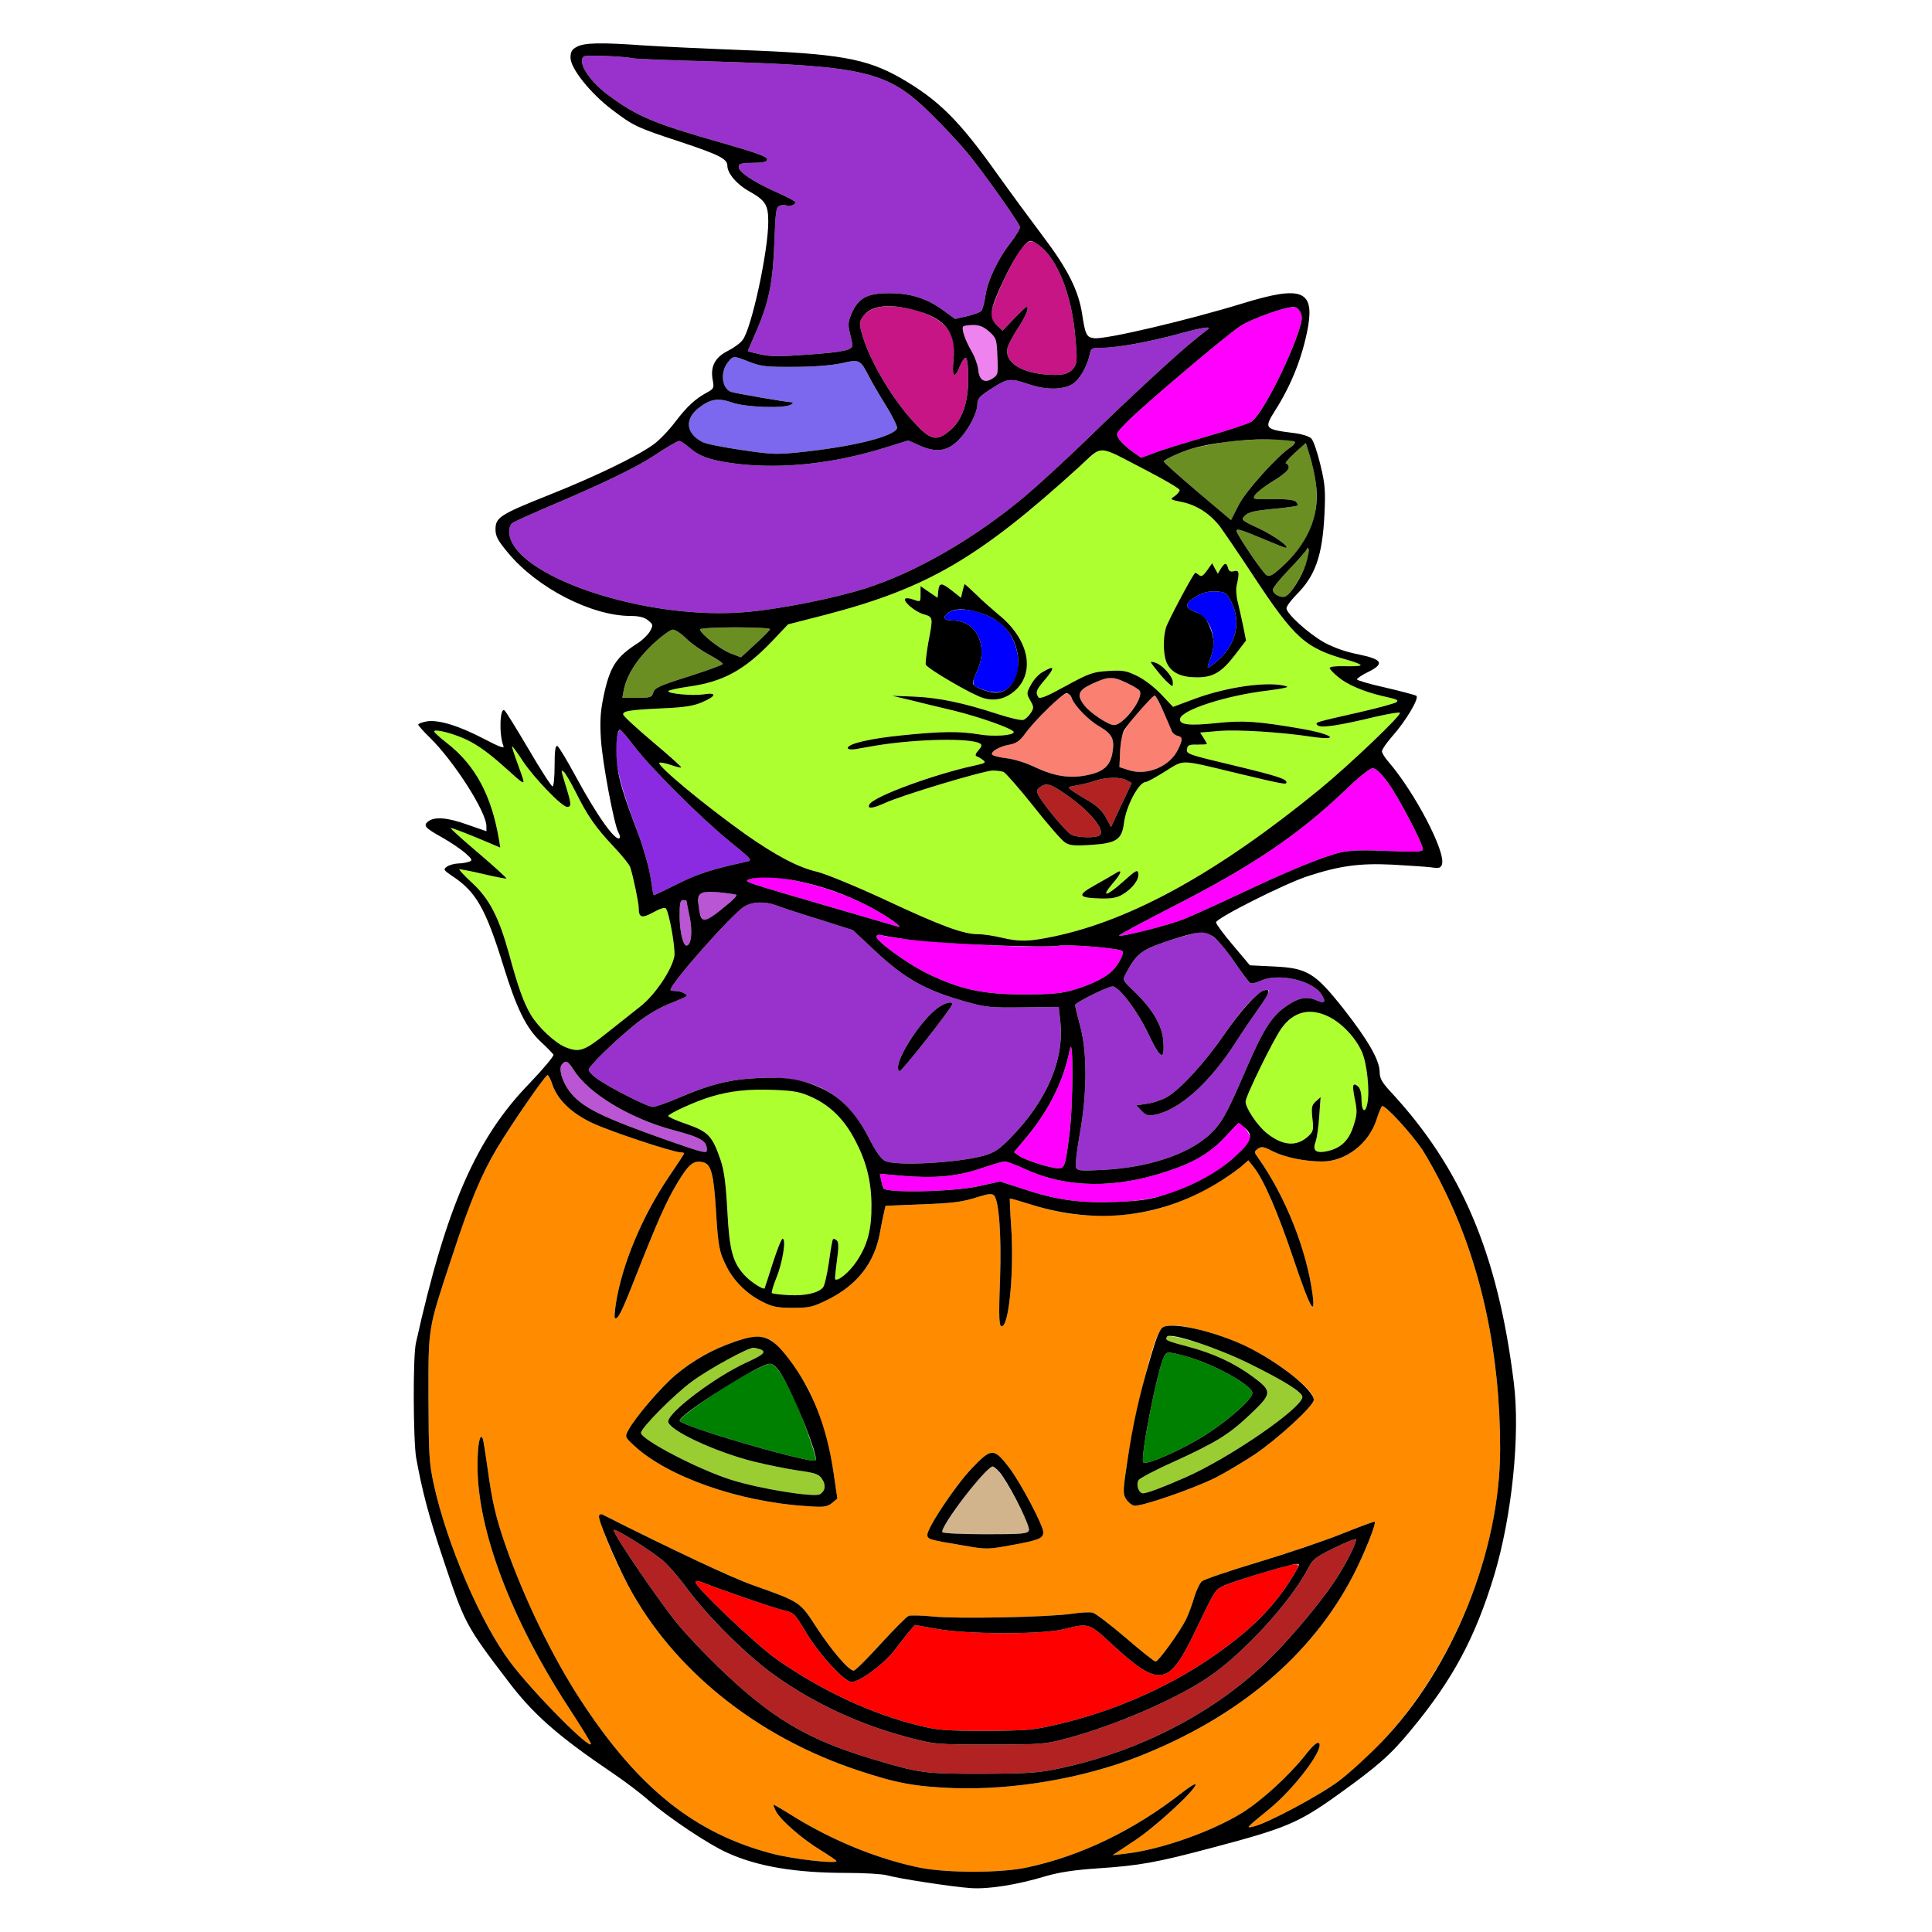 <?xml version="1.0" encoding="utf-8"?>
<!-- Generator: Adobe Illustrator 21.0.0, SVG Export Plug-In . SVG Version: 6.00 Build 0)  -->
<svg version="1.1" baseProfile="tiny"
	 id="svg92" inkscape:version="0.92.2 5c3e80d, 2017-08-06" sodipodi:docname="5 #11196.svg" xmlns:cc="http://creativecommons.org/ns#" xmlns:dc="http://purl.org/dc/elements/1.1/" xmlns:inkscape="http://www.inkscape.org/namespaces/inkscape" xmlns:rdf="http://www.w3.org/1999/02/22-rdf-syntax-ns#" xmlns:sodipodi="http://sodipodi.sourceforge.net/DTD/sodipodi-0.dtd" xmlns:svg="http://www.w3.org/2000/svg"
	 xmlns="http://www.w3.org/2000/svg" xmlns:xlink="http://www.w3.org/1999/xlink" x="0px" y="0px" viewBox="0 0 850 850"
	 xml:space="preserve">
<sodipodi:namedview  bordercolor="#666666" borderopacity="1" gridtolerance="10" guidetolerance="10" id="namedview94" inkscape:current-layer="svg92" inkscape:cx="1141.0194" inkscape:cy="500.87441" inkscape:pageopacity="0" inkscape:pageshadow="2" inkscape:window-height="978" inkscape:window-maximized="1" inkscape:window-width="1920" inkscape:window-x="0" inkscape:window-y="1" inkscape:zoom="0.58897835" objecttolerance="10" pagecolor="#ffffff" showgrid="false">
	</sodipodi:namedview>
<g id="g90" transform="translate(0,0) scale(1,1)">
	<path id="path4" fill="none" d="M0,0h425h425v425v425H425H0V425V0z M251,25.4c0,4.7,8.8,15.7,18.2,22.8c9.5,7.2,10.6,7.8,30.4,14.3
		c16.8,5.6,20.4,7.4,20.4,10.4c0,3.3,4.1,8.2,9.5,11.2c7.3,4.1,8.5,6,8.5,13.5c0,12.9-7.4,47.1-11.3,52c-1,1.4-4.1,3.6-6.7,4.9
		c-5.5,2.8-7.6,6.9-6.4,12.9c0.6,3.3,0.4,3.7-2.6,5.3c-5.3,2.9-8.8,6.2-14,13c-2.7,3.6-7,8.1-9.7,10c-7.3,5.2-25.7,14.1-46.1,22.2
		c-21.3,8.5-23.2,9.8-23.2,15c0,3,1,4.9,5.5,10.3c12.8,15.5,36.8,27.8,54,27.8c3.7,0,6,0.6,7.6,1.9c2.3,1.9,2.3,2.1,0.9,4.8
		c-0.9,1.5-3.1,3.7-5,5c-10,6.3-12.8,10.6-15.6,24.4c-1.3,6.3-1.5,10.8-1,18.4c0.7,10.3,5.7,36.9,7.6,40.6c0.7,1.1,0.9,2.3,0.6,2.6
		c-1.7,1.8-10-9.9-19.3-27.1c-3.9-7.2-7.5-13.2-8.1-13.4c-0.9-0.3-1.2,2.3-1.2,8.7c0,5-0.4,9.1-0.9,9.1s-5.3-7.4-10.6-16.5
		c-5.4-9.1-10.1-16.8-10.6-17c-2-1.3-2.4,10.9-0.4,15.7c0.5,1.3-2,0.3-8.7-3.2c-11.1-5.8-20.1-8.5-25.2-7.6c-2,0.4-3.6,1-3.6,1.4
		s2.3,3,5.1,5.7c10.7,10.5,24.9,32.7,24.9,39v2.2l-8.1-2.8c-8.8-3.2-14.5-3.7-17.4-1.6c-2.5,1.9-1.6,2.9,6.1,7.2
		c3.6,2,8.1,5.1,10.1,6.8c3.1,2.8,3.3,3.2,1.7,3.8c-1.1,0.4-3.3,0.8-5,0.8c-1.6,0.1-3.8,0.7-4.8,1.4c-1.6,1.2-1.5,1.5,2.2,4
		c10.7,7,14.9,14.5,22.7,39.7c5.7,18.5,10,27.4,16.5,33.4c2.7,2.5,5.1,5,5.5,5.6c0.3,0.6-4.5,6.3-10.7,12.8
		c-12.1,12.4-18.5,21.8-26,37.9c-9.4,20.5-16.4,42.6-23.8,76.1c-1.4,5.8-1.2,43.2,0.1,50.6c2.7,14.9,5.5,25.5,12,44.9
		c9.3,27.8,9.8,28.9,28.1,52.9c11.3,15,22.1,24.5,46.8,41.2c4.7,3.2,11.7,8.4,15.5,11.8c9.1,7.8,26.3,19.3,34.4,22.9
		c13.3,6.1,30.1,8.9,52.6,8.9c7.7,0,15.6,0.5,17.5,1c5.2,1.5,29.4,5.2,37.3,5.7c7.8,0.5,20.4-1.5,32.9-5.3
		c5.9-1.7,12.5-2.7,22.8-3.4c18.1-1.2,25.6-2.5,50-9c32.6-8.6,38.1-10.9,55.2-23.1c18.1-13,23.5-17.7,32.7-28.9
		c15-18.1,22.9-31.1,30.4-50.6c10-25.5,14.4-47.7,15.4-77.7c0.6-16.5-0.3-25.9-4.8-49.7c-7.8-42.3-23.2-73.9-50.1-102.7
		c-3.8-4.1-4.8-5.9-4.8-8.6c0-5.2-5-13.9-15.7-27.6c-12.8-16.2-16.1-18.2-31-18.9l-10.4-0.5l-7.4-8.8c-4.1-4.8-7.5-9.4-7.5-10.1
		c0-1.8,30-16.9,40-20.2c14.3-4.7,23.1-5.9,37.5-5.2c7.1,0.4,14.9,0.9,17.2,1.2c3.4,0.5,4.2,0.3,4.7-1.3
		c1.8-5.5-12.1-31.9-23.5-45.1c-1.6-1.8-2.9-3.9-2.9-4.7c0-0.8,2-3.6,4.3-6.3c6.2-6.9,12.3-17.2,10.8-18.1c-0.7-0.4-6.8-2-13.6-3.6
		c-6.9-1.5-12.5-3.2-12.5-3.6s2.1-1.9,4.8-3.2c7.5-3.7,6.5-5.6-4.1-7.8c-5.7-1.1-11-3-15.2-5.3c-7-4-16.5-12.6-16.5-15
		c0-0.9,2-3.5,4.4-6c8.3-8.3,11.4-17.1,12.3-35.2c0.5-10.5,0.3-13.4-1.8-22c-1.3-5.4-3-10.5-4-11.5c-0.9-0.9-4-1.9-7-2.3
		c-13.7-1.7-13.9-2-8.9-10c7.3-11.4,12.2-24.1,14.5-36.9c2.7-16-3.1-18.1-28.5-10.3c-24.8,7.6-60.6,16-65.6,15.4
		c-3.4-0.4-3.9-1.5-5.3-10.6c-1.6-10.4-6.3-19.8-17.2-34.2c-5.2-6.9-14.4-19.4-20.4-27.8c-16.8-23.6-25.7-32.3-42.3-41.9
		C381,25.7,369.1,23.6,326,22c-15.7-0.6-34.9-1.5-42.6-2C256.1,18.1,251,18.9,251,25.4z"/>
	<path id="path6" fill="#9932CC" d="M278,25.6c0.8,0.3,16.3,0.9,34.5,1.4c68.3,2,77.8,4.2,96.8,22.8c5.4,5.3,12.7,13.1,16.1,17.2
		c6,7.1,22.3,30,23.3,32.7c0.3,0.7-1.6,3.8-4,7c-5.8,7.3-10.3,17-11.2,23.6c-0.4,2.9-1.2,5.7-1.7,6.4s-3.4,1.7-6.3,2.4l-5.3,1.2
		l-5.1-3.7c-7.2-5.3-14.4-7.6-23.8-7.6c-9.7,0-13.5,2-16.5,8.6c-1.7,4-1.8,5.2-0.9,8.9c0.6,2.4,1.1,4.8,1.1,5.4c0,2.1-4,3-19.3,4.1
		c-12.3,0.9-17,0.9-21.2-0.1c-3-0.7-5.5-1.3-5.5-1.4c0-0.1,1.7-4.2,3.9-9.1c5.4-12.6,7.2-21.4,7.8-39.1c0.5-13.7,0.8-15.3,2.4-15.8
		c1.1-0.4,2.3-0.4,2.8-0.1c1.1,0.7,4.1-0.3,4.1-1.4c0-0.4-3.9-2.5-8.7-4.6C331.5,80,325,75.7,325,73.5c0-1.6,0.9-1.8,8-1.9
		c3.3-0.1,4.5-0.5,4.5-1.6s-5.4-3-19.7-7.1c-30.6-8.7-37.6-11.7-50.5-21.3c-8.7-6.5-13.9-15.4-10-16.9
		C258.7,24.1,275.7,24.9,278,25.6z"/>
	<path id="path8" fill="#C71585" d="M457.5,108.2c7.8,6.1,13.9,21.4,15.5,39.2c1,10.3,0.9,12.1-0.4,14.2c-2.1,3.1-5.3,3.8-13.3,3.1
		c-11-1.1-17.5-5.8-16-11.8c0.4-1.4,2.4-5.3,4.7-8.7c3.5-5.5,5-9.2,3.6-9.2c-0.3,0-2.7,2.4-5.5,5.2l-5,5.3l-2.6-2.5
		c-2.2-2-2.6-3.2-2.2-6c0.6-4.6,9.6-23.6,13.1-27.8C452.7,105.4,453.8,105.3,457.5,108.2z"/>
	<path id="path10" fill="#C71585" d="M413.6,141.5c5.2,4,6.7,8.3,5.9,16.7c-0.8,7.8,0.4,9,2.9,2.7c0.9-2.2,2.1-3.7,2.6-3.4
		c0.6,0.3,1,4.4,1,9c0,10.4-2.6,18-7.5,22.4c-6.5,5.7-9,5.1-17.2-4c-9.8-10.9-19.3-27.5-22.3-38.8c-1-3.9-0.9-4.7,0.8-7
		c1.1-1.6,3.6-3.1,6.3-3.8C393.4,133.4,407,136.5,413.6,141.5z"/>
	<path id="path12" fill="#FF00FF" d="M572.2,137.5c0.9,2.1,0.7,3.7-1.2,9.3c-5.3,15.1-16.3,36.1-20.4,38.7
		c-1.3,0.9-9.9,3.7-19.2,6.4s-19.7,5.9-23.1,7.2l-6.2,2.3l-4-2.8c-2.2-1.6-4.7-3.9-5.7-5.3c-1.6-2.5-1.5-2.6,3.3-7.5
		c6.9-7.1,45.2-39.5,50.4-42.6c2.4-1.5,8-3.9,12.4-5.4C568.7,134.4,570.7,134.3,572.2,137.5z"/>
	<path id="path14" fill="#EE82EE" d="M428.2,143c2.8,0,4.6,0.8,7,2.9c3.1,2.8,3.3,3.3,3.6,10.9c0.4,7.7,0.3,8.1-2.1,9.7
		c-3.5,2.3-5.9,0.8-6.3-3.8c-0.2-2-1.5-5.7-2.9-8.1c-2.9-4.9-4.6-10.1-3.7-11C424.1,143.3,426.1,143,428.2,143z"/>
	<path id="path16" fill="#9932CC" d="M531.5,144.8c-0.6,0.4-3.2,2.6-6,4.8c-7.1,5.6-28.2,25.1-47.5,43.9c-9.1,8.8-21.3,20-27,24.8
		c-22,18.5-48.2,33.6-70.3,40.6c-13.2,4.2-36.5,8.9-51.5,10.3c-44.8,4.3-105.2-16.1-105.2-35.5c0-1.4,0.6-2.9,1.3-3.5
		c0.6-0.5,7.2-3.5,14.4-6.6c26.4-11.2,40-17.8,48.8-23.6c5-3.3,9.6-6,10.3-6c0.6,0,2.7,1.4,4.6,3c4.6,4.1,10.1,5.8,22,7.2
		c19.8,2.1,41.7-0.3,64.2-7.3l10-3.1l4.7,2.1c7.1,3.2,11.9,2.8,16.6-1.5c4.5-4,9.1-12.4,9.1-16.6c0-2.4,1-3.5,6.2-6.8
		c7-4.6,8.3-4.7,16.3-2c7.6,2.6,15,2.6,19.3,0c3.2-2,6.5-7.7,7.7-13.3c0.5-2.5,0.9-2.7,5.3-2.7c6.7,0,21-2.6,33.4-6
		C528.7,144.1,533.2,143.4,531.5,144.8z"/>
	<path id="path18" fill="#7B68EE" d="M329.7,159.2c5.1,2,7.5,2.3,19.8,2.2c8.8,0,16.5-0.7,20.8-1.6c7.8-1.8,8.2-1.6,11.9,5.6
		c1.1,2.2,4.5,8.1,7.5,12.9c3,4.8,5.2,9.4,5,10.1c-1.4,3.5-17.7,7.7-39.4,10.2c-13.8,1.5-14.5,1.5-28.9-0.6
		c-8.1-1.2-15.9-2.7-17.3-3.5c-7.2-3.7-8-9.8-2.1-14.7c5.4-4.3,8.8-4.9,15.1-2.7c5.8,2.1,23.2,2.7,25.9,0.9c0.8-0.5,1.1-1,0.5-1
		c-2.2,0-25.3-4-26.9-4.6c-4-1.5-4.8-8.6-1.5-12.8C322.6,156.4,322.5,156.4,329.7,159.2z"/>
	<path id="path20" fill="#6B8E23" d="M569.6,194.3c0.4,0.4-0.3,1.5-1.7,2.4c-6.1,4.1-19.6,19.1-22.9,25.4l-3.4,6.7l-14.8-12.5
		c-8.1-6.9-14.8-12.8-14.8-13.3c0-0.7,7.1-4,12-5.5c1.4-0.5,7-1.6,12.5-2.6C546.6,193,568,192.7,569.6,194.3z"/>
	<path id="path22" fill="#6B8E23" d="M574.5,194.9l1.8,5.8c6.1,19.7,2.8,34.2-10.7,47.2c-5.4,5.1-6.9,6-8.3,5.2
		c-1.6-0.8-13.3-18.1-13.3-19.6c0-1.1,2.5-0.3,11.5,3.5c5.2,2.2,9.7,4,10.1,4c2.4,0-4.9-5.3-11.7-8.5c-8-3.7-8-3.8-6.1-5.7
		c1.4-1.5,4.2-2.1,12.2-2.9c5.7-0.5,10.6-1.2,10.9-1.5c0.3-0.2-0.1-1-0.8-1.7c-0.8-0.8-4.3-1.2-10.2-1.1c-8.9,0.1-9,0.1-7.6-2
		c0.8-1.1,4.4-3.9,8-6.1c4.2-2.5,6.7-4.7,6.7-5.8c0-0.9-0.6-1.7-1.2-1.7c-0.7-0.1,1-2.1,3.7-4.6L574.5,194.9z"/>
	<path id="path24" fill="#ADFF2F" d="M486.4,198c6.2,2.3,32.6,16.6,32.6,17.6c0,0.6-1,1.8-2.2,2.7c-2.2,1.4-2.1,1.5,3.4,2.6
		c6.4,1.4,12,5,16.5,10.7c1.6,2.2,8.2,11.8,14.5,21.4c18.6,28.2,23,32.2,42.2,37.5c3.2,0.9,5.5,1.9,5.2,2.2
		c-0.3,0.4-3.5,0.5-7.1,0.4c-3.8-0.1-6.5,0.2-6.5,0.8c0,0.5,1.7,2.3,3.8,4c3.9,3.3,11,6.3,18.9,8.2c7.2,1.6,7.7,1.9,6.7,2.8
		c-0.5,0.5-8.1,2.6-16.9,4.6c-19.5,4.4-19.1,4.3-17.8,5.6s9.1,0.2,25.2-3.7c5.7-1.3,10.7-2.2,11-1.8c0.9,0.9-22.2,22.9-35.1,33.5
		c-44.6,36.5-82.8,57.7-117.1,64.9c-10.9,2.3-15.2,2.4-23.2,0.5c-3.3-0.8-7.9-1.5-10.3-1.5c-6.4,0-16.2-3.6-41.4-15.4
		c-12.8-5.9-25.7-11.2-29.5-12.1c-8.2-1.9-18-7.1-31.4-16.5c-17.8-12.7-39-30.2-37.8-31.4c0.3-0.3,2.5,0.1,4.9,0.9s4.5,1.4,4.7,1.1
		c0.2-0.2-5.4-5.2-12.4-11.1s-12.9-11.3-13.1-12.1c-0.4-1.6,2.9-2.1,18-2.8c9-0.4,12.9-1,16.8-2.7c6.3-2.7,6.5-4.4,0.5-3.4
		c-4.9,0.7-15.5-0.3-15.5-1.4c0-0.4,3.9-1.3,8.8-2c15.3-2.1,24.6-7.2,36.8-19.9l7.1-7.5l16.4-4.2c44.8-11.7,67.4-24.8,111.8-65.2
		C483,197.9,484.2,197.1,486.4,198z M535.8,252.4l-1.3-2.3l-1.2-2.3l-2.2,3.1c-1.9,2.6-2.6,3-3.7,2c-0.8-0.7-1.6-1-1.7-0.8
		c-2.1,2.8-12,21.5-12.7,24c-1.5,5-1.2,12.6,0.5,15.9c2.1,4.1,6.3,6,13.1,6c7.2,0,10.9-2.2,17-10.2l4.6-6l-1.2-6.1
		c-0.7-3.4-1.8-8.2-2.4-10.7c-0.7-2.5-0.9-5.9-0.5-7.5c1.3-5.7,1.1-6.8-1.2-6.2c-1.5,0.4-2.3,0-2.6-1.4c-0.7-2.5-1.5-2.4-3.2,0.3
		L535.8,252.4z M412.8,260l-0.3,3l-3.7-2.5l-3.8-2.6v3.5c0,3.5,0,3.5-3.1,2.4c-1.6-0.6-3.3-0.8-3.6-0.4c-1.2,1.1,4.1,5.6,7.9,6.8
		c4.4,1.3,4.4,1.2,2.2,12.6c-0.8,4.6-1.3,8.9-1.1,9.6c0.7,1.8,20.8,13.5,25.3,14.7c5.1,1.5,9.8,0.4,13.9-3.2
		c4.7-4.2,6.2-9.3,4.6-16.3c-1.4-6.5-5.2-12-11.8-17.2c-2.6-2.2-7-6-9.7-8.7c-2.7-2.6-5-4.7-5.2-4.7c-0.1,0-0.5,1.4-0.9,3l-0.7,3
		l-3.8-3C414.2,256.2,413.2,256.2,412.8,260z M508.1,291.5c-2.4-0.7-2.4-0.7,0.6,3.1c1.7,2.2,4,4.8,5.2,5.8c2.1,1.9,2.1,1.9,2.1-0.2
		c0-1.2-1.2-3.5-2.7-5.1C511.7,293.5,509.4,291.8,508.1,291.5z M453.5,301.4c-1.9,3.5-1.9,3.8-0.2,6.8c1.6,2.8,1.6,3.3,0.2,5.5
		c-0.9,1.3-2.3,2.7-3.2,3c-0.9,0.4-5.9-0.8-11.2-2.5c-15.3-5-25.9-7.2-36.6-7.7l-10-0.4l8,1.9c4.4,1.1,13,3.2,19,4.6
		c11.5,2.8,26.5,8.1,26.5,9.5c0,1.5-9,2.1-15.3,1c-8.4-1.4-16.1-1.4-33.7,0.4c-14.1,1.4-24,3.7-24,5.6c0,0.6,1.5,0.8,3.3,0.5
		c1.7-0.3,5.9-1,9.2-1.6c17.6-2.9,41.6-3.4,45.6-0.9c1,0.6,0.9,1.2-0.6,3c-1.2,1.3-1.6,2.3-0.9,2.6c0.6,0.2,1.9,0.9,2.9,1.7
		c1.5,1.1,1,1.4-4.1,2.5c-22.4,4.8-49.7,15.9-45.6,18.5c0.5,0.3,3.3-0.6,6.3-2c7.1-3.4,43.8-14.4,47.7-14.4c1.7,0,3.8,0.3,4.7,0.6
		c0.9,0.4,6.8,7.1,13.1,15c6.2,7.9,12.5,15.1,13.9,16c2.1,1.4,4.1,1.6,11.7,1.1c10.9-0.7,13.4-2.3,14.3-9.6c1-7.7,6.6-18.1,9.7-18.1
		c0.6,0,4.4-2.1,8.4-4.6c8.6-5.3,6-5.4,30.9,0.6c21.4,5.1,22.5,5.3,22.5,4.2c0-1.5-3.9-2.8-24.3-7.7c-18.5-4.4-19.8-4.8-19.5-6.8
		c0.3-1.9,0.9-2.2,4.6-2.1c2.3,0,4.2-0.1,4.2-0.3c0-0.2-0.7-1.4-1.5-2.7l-1.5-2.3l8.2-0.7c8.4-0.7,27.3,0.5,40.6,2.5
		c13.5,2,9.6-1.1-4.4-3.5c-19.1-3.3-25.5-3.7-37-2.5c-12.3,1.3-16.7,0.8-16.2-1.9c0.7-3.9,20.5-10.3,38.7-12.4
		c6.9-0.9,9.6-1.5,8-1.9c-7.9-2.3-26.2,0.3-40.4,5.6l-9.4,3.5l-5.2-5.5c-2.8-3-7.6-6.7-10.6-8.1c-4.7-2.3-6.2-2.6-12.7-2.2
		c-6.8,0.4-8.4,1-18.7,6.6c-8.3,4.6-11.5,5.9-12.1,4.9c-1.3-2.1-0.9-3.2,2.7-7.4c1.9-2.3,3.5-4.4,3.5-4.7
		C463,292,455.7,297.2,453.5,301.4z M500.8,384.2c-0.3-1.8-1.1-1.3-6.8,3.8c-7.3,6.5-9.8,7-4.5,0.7c4-4.6,4.5-6.6,1.3-4.5
		c-1.3,0.8-5.4,3.2-9.2,5.3c-7.9,4.4-7.4,5.5,2.7,5.8c6.9,0.2,11.5-1.8,14.9-6.4C500.3,387.5,501,385.4,500.8,384.2z"/>
	<path id="path26" fill="#0000FF" d="M535,260.2c4.2,0.3,4.6,0.6,6.8,4.8c4.3,8.6,2.1,18.2-5.7,25.3c-2.4,2.1-4.5,3.7-4.7,3.4
		c-0.2-0.2,0.3-2,1.1-4c3.4-8.1,0.3-17.8-6.5-20.4c-5.1-2-4.9-3.9,0.5-7C529.4,260.6,531.8,260.1,535,260.2z"/>
	<path id="path28" fill="#0000FF" d="M439.1,273.4c7.9,5.3,11.5,18.8,6.9,26.4c-3.2,5.2-7.5,6.1-15.2,3c-3.3-1.3-3.4-2.2-0.8-7.9
		c4.9-10.9-0.4-21.8-10.7-21.9c-4.1,0-4.9-1.4-2.1-3.4C421.4,266.6,431.5,268.4,439.1,273.4z"/>
	<path id="path30" fill="#FA8072" d="M488.5,298.1c2.3-0.1,11.9,4.2,12.9,5.8c2,3.1-7,15.1-11.3,15.1c-2.4,0-10.3-5.2-12.9-8.5
		c-3.7-4.7-3-6.8,3.6-9.8C483.9,299.3,487.4,298.1,488.5,298.1z"/>
	<path id="path32" fill="#FA8072" d="M471.5,307.1c1.1,3.2,7.1,9.5,12,12.4c5.7,3.3,6.9,5.5,6,11.2c-0.9,6.1-3.8,8.8-11,10.3
		c-7.7,1.6-14.4,0.6-23-3.4c-3.8-1.9-9.6-3.7-12.7-4c-3.2-0.4-6-1.1-6.3-1.6c-0.8-1.3,3.4-3.7,7.7-4.4c2.8-0.5,4.5-1.7,6.5-4.4
		c1.4-2,5.8-7,9.7-11C467.7,304.7,470.4,303.5,471.5,307.1z"/>
	<path id="path34" fill="#FA8072" d="M508,306c0.6,0,5.8,10.7,7.4,15.3c0.3,1.1,1.5,2.1,2.6,2.4c2.4,0.6,2.5,1.5,0.3,6
		c-3.5,7.5-13.7,11.8-21.8,9.1l-4-1.3l0.3-7c0.4-7.8,1.1-9.2,9-18.3C504.8,308.8,507.6,306,508,306z"/>
	<path id="path36" fill="#B22222" d="M495.7,343.3l2.2,1.2l-4.6,9.7l-4.5,9.7l-2.2-4.2c-1.6-2.9-3.9-5.2-7.7-7.4
		c-3-1.7-6.3-3.8-7.4-4.6c-1.9-1.4-1.8-1.5,2-2.1c2.2-0.4,5.8-1.2,8-2C486.6,341.9,492.9,341.7,495.7,343.3z"/>
	<path id="path38" fill="#B22222" d="M471.7,351.5c8.9,6.7,14.4,13.8,12.2,15.9c-1.3,1.4-10,1.2-12.6-0.2
		c-2.3-1.3-12-12.9-14.3-17.1c-1.1-2.1-1-2.6,0.6-3.8C460.6,344.1,462.5,344.8,471.7,351.5z"/>
	<path id="path40" fill="#6B8E23" d="M575.8,241.8c1.2,3.6-6.6,19.1-10.3,20.6c-2.1,0.8-5.5-1-5.5-3c0-0.8,3.3-4.9,7.3-9
		c3.9-4.1,7.4-8.1,7.6-8.7C575.2,240.8,575.5,240.9,575.8,241.8z"/>
	<path id="path42" fill="#6B8E23" d="M323.6,276c8.6,0,15.4,0.4,15.2,0.8c-0.1,0.5-3.1,3.5-6.5,6.6l-6.3,5.8l-4.7-1.8
		c-4.6-1.8-13.3-8.7-13.3-10.5C308,276.4,315,276,323.6,276z"/>
	<path id="path44" fill="#6B8E23" d="M296,277c1.1,0,3.7,1.7,5.9,3.9c2.1,2.1,6.6,5.3,10,7.1c3.3,1.8,6.1,3.6,6.1,4.1
		c0,0.4-6.8,2.9-15,5.5c-13,4.1-15.1,5.1-15.6,7.1c-0.6,2.1-1.2,2.3-7.1,2.3h-6.5l0.6-3.3c1.3-6.6,5.7-13.5,12.6-20.1
		C290.9,280,294.9,277,296,277z"/>
	<path id="path46" fill="#ADFF2F" d="M202.4,324.2c5.8,2.2,11.4,6,18.7,12.5c11.1,9.9,10.4,9.9,7,0.3c-1.7-4.6-3-8.5-2.8-8.6
		c0.2-0.2,2.3,2.7,4.7,6.4c4.9,7.4,17.2,20.2,19.5,20.2c2,0,1.9-1.2-0.5-9c-2.3-7.6-2.3-7.3-1-6.5c0.6,0.4,2.9,4.3,5.2,8.8
		c5.3,10.7,8.8,15.7,16.9,24.3c3.6,3.8,6.9,7.9,7.2,9c1.4,4.4,3.7,15.7,3.7,17.7c0,4.5,1.3,4.9,6.4,2.1c2.6-1.5,5.1-2.3,5.5-1.8
		c1.5,1.6,4.3,17.6,3.8,21c-1,6-8.6,17.3-15.1,22.3c-3.2,2.5-10,7.9-14.9,11.8c-9.8,7.8-11.9,8.5-18.2,5.9c-4.6-2-11.8-8.8-15-14.2
		c-3.2-5.4-5.6-12.2-9.6-26.9c-4.4-15.9-8.6-24-16-30.9c-3.4-3.1-6-5.9-5.8-6.1s4.9,0.7,10.4,2s10.1,2.2,10.3,2s-5.3-5.2-12.2-11.1
		c-7-5.9-12.5-10.9-12.3-11.1s5.2,1.7,11.1,4.1l10.7,4.5l-0.6-3.7c-3.3-19.3-10.4-32.6-22.9-42.3c-3.1-2.4-5.6-4.7-5.6-5.1
		C191,320.8,196.6,321.9,202.4,324.2z"/>
	<path id="path48" fill="#8A2BE2" d="M272.8,321c0.4,0.1,3.2,3.3,6.2,7.3c7.5,9.8,29.3,31.5,41.9,41.8c10.1,8.2,10.3,8.4,7.5,9
		c-15.5,3.4-21.6,5.4-30.5,9.9c-5.6,2.8-10.2,5-10.3,4.8c-0.2-0.2-0.8-3.7-1.4-7.9c-0.6-4.1-3-12.5-5.2-18.5
		c-8.9-23.5-11.2-33.9-9.6-42.8C271.8,322.6,272.4,321,272.8,321z"/>
	<path id="path50" fill="#FF00FF" d="M603.9,338c1.4,0,3.6,2.1,6.6,6.1c4.7,6.4,15.5,27,15.5,29.5c0,1.2-2.4,1.3-15.3,0.8
		c-11-0.5-16.8-0.3-20.8,0.6c-7.6,1.8-22.4,7.8-43.9,18c-10.2,4.8-21.5,9.9-25.2,11.4c-6.8,2.7-27.7,8-28.5,7.2
		c-0.2-0.2,10.6-6,24-12.9c34.4-17.5,55.1-31.5,75.4-50.9C597.9,341.8,602.7,338,603.9,338z"/>
	<path id="path52" fill="#FF00FF" d="M382,398.6c7.9,4.1,16.6,10.2,12.8,9c-0.9-0.3-14.2-4.1-29.5-8.6
		c-38.1-11.1-38.2-11.1-35.8-12.1C338.3,383.5,363.5,389.1,382,398.6z"/>
	<path id="path54" fill="#BA55D3" d="M316.4,392.6c3.9,0.4,7.3,0.9,7.6,1.1c0.5,0.4-2.8,3.4-9.7,8.9c-1.8,1.5-3.9,2.4-4.7,2.1
		c-2-0.8-3.2-9.3-1.6-11.3C309.1,392.2,310.7,392,316.4,392.6z"/>
	<path id="path56" fill="#BA55D3" d="M300.5,396c0.8,0,1.5,0.1,1.5,0.3c0,0.1,0.6,3.3,1.4,7c1.4,6.7,0.7,12.7-1.4,12.7
		c-1.5,0-3-6.4-3-13.1C299,397.4,299.3,396,300.5,396z"/>
	<path id="path58" fill="#9932CC" d="M341.7,398.4c2.1,0.8,10.5,3.6,18.7,6.1l14.8,4.7l9.5,8.9c13.3,12.5,22.4,17.6,40.2,22.6
		c8.8,2.5,11,2.7,25.3,2.5l15.6-0.2l0.7,6.6c1.8,16.6-6,34.8-22,51.1c-4.9,5-7,6.4-11.5,7.7c-11.2,3.2-38.5,4.7-43.5,2.4
		c-1.8-0.8-4.1-4-7.2-10.1c-10.4-20-24.4-27.6-48.8-26.4c-12.4,0.6-20.9,2.7-34.9,8.7c-5.1,2.2-10.3,4-11.4,4c-2.4,0-20-9-24.9-12.7
		c-1.8-1.3-3.3-3-3.3-3.6c0-1.5,10-11.4,19.8-19.5c4.7-3.9,10.1-7.2,15-9.3c4.3-1.7,7.9-3.3,8.2-3.6c0.8-0.7-2.4-2.3-4.7-2.3
		c-1.3,0-2.3-0.2-2.3-0.5c0-2.8,27.1-33.4,32.4-36.6C331.1,396.6,336.6,396.5,341.7,398.4z M413.5,442.8
		c-8.3,5.2-21.5,26.2-17.8,28.5c0.8,0.5,23.3-28.1,23.3-29.6C419,440.5,416.5,441,413.5,442.8z"/>
	<path id="path60" fill="#9932CC" d="M528,410.1c4.3-0.2,8.4,3.3,14.8,12.7c3.4,5,6.7,9.4,7.3,9.7c0.5,0.4,2.6-0.1,4.6-1
		c7.6-3.6,22.7-0.2,26.7,6c2.1,3.3,1.4,4.2-1.9,2.7c-4.2-1.9-7.9-1.4-12.9,2c-6.9,4.5-10.6,10.2-18.2,27.8
		c-8.9,20.7-11,24.4-16.7,29.6c-9.4,8.4-26.7,14.1-46.4,15.1c-10,0.5-11.3,0.4-11.9-1.1c-0.4-1,0.4-7.7,1.7-14.9
		c3.2-17.8,3.3-35.8,0.1-47.4c-1.2-4.5-2.2-8.6-2.2-9.1c0-1.1,14.4-8.2,16.5-8.2c2.8,0,10.9,10.7,15.7,20.8
		c5.4,11.4,7.3,12.3,6.6,3.1c-0.5-6.8-4.8-14.1-13-21.9c-4.9-4.7-5-4.8-3.5-7.6c4.7-8.9,6.8-10.5,18.8-14.5
		C520.4,411.9,526.6,410.2,528,410.1z M558.3,435.7c-2.8-1.6-10.6,6-19.6,19.3c-8.3,12.1-19.2,24.1-25.2,27.6
		c-2.3,1.3-6.3,2.7-8.9,3l-4.7,0.7l2.3,2.4c1.9,2,2.9,2.3,5.7,1.8c11.1-2.1,24.7-14.4,36.4-32.9c2.3-3.6,6.6-9.9,9.5-14
		S558.7,435.9,558.3,435.7z"/>
	<path id="path62" fill="#FF00FF" d="M387.7,411.4c6.8,2.6,68.2,6.3,77.8,4.7c4.5-0.8,27,1.1,28.3,2.3c0.8,0.8-0.9,4.6-3.5,7.7
		c-3,3.6-9.4,6.9-18.3,9.5c-5.1,1.5-9.7,1.9-21.5,1.9c-17.9,0-27.7-2.1-42.1-9c-9.5-4.6-23.8-15.1-22.8-16.7
		C385.9,411.3,386.9,411.1,387.7,411.4z"/>
	<path id="path64" fill="#ADFF2F" d="M584.8,447.4c5.9,3,11.6,9.2,14.4,15.4c2.2,5.1,3.5,16.9,2.4,22.6c-0.9,4.8-2.6,3.6-2.6-1.8
		c0-2.7-0.6-4.8-1.5-5.6c-2.4-2-2.7-0.7-1.4,5.7c1.1,5.3,1,6.7-0.7,11.9c-2.1,6.5-5.8,9.8-12.1,11c-4.5,0.8-5.9-0.5-4.5-4.3
		c0.6-1.5,1.3-6.6,1.6-11.2l0.6-8.4l-2.1,1.9c-1.8,1.6-2,2.6-1.5,7.4c0.6,5,0.4,5.8-1.7,7.8c-5.1,4.8-11.3,4.4-18.3-1.2
		c-4.1-3.2-9.4-11.1-9.4-13.9c0-2.4,12.1-27.1,15.8-32.3c1.6-2.2,4.5-4.8,6.3-5.7C574.8,444.4,579.3,444.6,584.8,447.4z"/>
	<path id="path66" fill="#FF00FF" d="M470.5,499.1c-1.8,14.1-2.1,14.9-5,14.9c-3.2,0-14.6-3.6-17.2-5.5l-2.2-1.6l5.7-6.8
		c9.8-11.8,16.2-24.8,18.8-38.1C472.3,453.4,472.2,486.2,470.5,499.1z"/>
	<path id="path68" fill="#BA55D3" d="M252.4,470.7c6.4,10.3,24.5,21.2,43.1,26.3c12.9,3.4,15.5,4.9,15.5,8.9c0,1.7-1.3,1.4-16.8-4
		c-30-10.6-38.5-14.8-43.8-22c-3.2-4.3-4.7-9.8-3.2-11.6C248.9,466.3,249.8,466.7,252.4,470.7z"/>
	<path id="path70" fill="#FF8C00" d="M240.9,473c0.4,0,1.4,1.8,2.1,4.1c2.2,6.6,8.2,12.5,17.4,16.9c7.5,3.6,35.8,13,39.1,13
		c0.8,0,1.5,0.2,1.5,0.4c0,0.3-3,4.9-6.7,10.3c-11.7,17.3-20.5,38.2-23.3,55.6c-0.5,3.3-0.8,6.3-0.5,6.5c1.1,1.2,2.9-2.2,8.5-16.5
		c10.5-26.6,14-34.5,19.1-43c5-8.3,7.1-10,11.4-8.9c3.4,0.9,4.5,5.3,5.5,21.2c1,16.2,1.4,18.1,4.7,24.7c3.1,6.2,8.9,12,15.5,15.3
		c4.5,2.3,6.6,2.8,13.5,2.8c7.3,0,8.8-0.3,15.5-3.6c12.9-6.4,20.5-16.2,22.9-29.3c0.6-3.3,1.4-7.4,1.8-9l0.7-3l14.9-0.6
		c15.6-0.6,18.8-1,26.8-3.6c3.6-1.1,5.2-1.2,6-0.4c2.2,2.2,3.3,17.3,2.7,36.1c-0.7,18.6-0.5,22.4,1.1,21.4c3-1.8,5-24.6,3.8-43.4
		c-0.5-6.8-0.7-12.5-0.6-12.7c0.2-0.1,4.4,1.1,9.5,2.7c12.9,4,23.4,5.4,36.6,4.7c12.1-0.6,21.6-2.9,33.1-7.9
		c7.3-3.2,19.3-10.5,23.3-14.2l2.4-2.1l2.4,3c4.4,5.5,10.5,19.6,17.6,40.7c7,20.8,9.6,25.7,8.3,15.5c-2.6-19.8-11.9-43.2-23.9-60.2
		c-1.9-2.6-1.9-2.8-0.2-4.1c1.6-1.1,2.5-1,6.5,1.1c5.4,2.7,14.1,4.5,21.8,4.5c10.3,0,20.5-7.8,23.9-18.4c0.9-2.8,2-5.5,2.4-5.9
		c1-1.1,12.7,11.6,17.9,19.3c2.3,3.6,6.7,11.5,9.6,17.6c16.2,33,24.5,71.6,24.5,113.9c0,54.2-29.5,114.9-71,146.1
		c-8.4,6.3-31.6,18.7-37.5,20c-3.5,0.8-3.6,0.9,6.8-7.6c11.3-9.2,24.4-26.7,22-29.1c-0.7-0.7-2.8,1.1-6.2,5.5
		c-7.2,9-18.9,19.7-27.5,25.1c-13.4,8.3-35.7,16.2-51.1,18l-6,0.7l9.5-6.3c9.2-6,27-22.4,27-24.8c0-0.6-2.8,1.1-6.2,3.8
		c-21,16.4-44.4,27.7-67.9,32.7c-11.5,2.5-35.1,2.5-47.2,0.1c-18.2-3.7-38.2-11.8-55.5-22.5c-4.6-2.9-8.6-5.2-8.8-5.2
		c-0.3,0,0.2,1.3,1,2.9c2.1,4,11.7,12.3,19.8,17.2c3.7,2.3,6.8,4.4,6.8,4.7c0,1.3-19.5-0.9-28.4-3.3c-33.9-8.9-58.7-28.7-83.8-67
		c-12.5-19-25.2-45.1-33.5-68.9c-4.3-12.4-5.8-19.2-7.8-33.7c-0.9-6.3-1.8-12.1-2.1-12.9c-1.2-3-2.3,2.4-2.3,11.6
		c-0.2,28.1,14.6,67.5,40,106.5c5.5,8.4,9.9,15.6,9.9,16.1c0,3.2-25.8-22.9-35.6-36c-13.1-17.6-27.8-51.9-33.6-78.3
		c-2-9.3-2.2-13.2-2.3-37.9c0-31.7-0.4-29.6,10.5-62.5c10.5-32.3,14.9-41.3,32.7-67.3C236.3,478.5,240.5,473,240.9,473z
		 M509.9,586.1c-3.5,6.6-11,37.3-13.9,56.7c-2,13-2,14.5-0.6,16.7c0.8,1.3,2.4,2.6,3.4,2.9c2.4,0.8,26-7.3,36-12.3
		c4.3-2.2,12-6.8,17.2-10.2c10.2-6.9,26-21.4,26-24c0-2.7-3.6-6.5-12.3-13c-10.7-7.9-23.9-14.3-36.1-17.4
		C516.4,582.1,512,582.3,509.9,586.1z M323,590.4c-9.4,3.2-17.9,8-25.5,14.3c-6.4,5.3-18.1,18.9-21.1,24.6c-1.5,2.8-1.5,3,2.8,6.9
		c14.6,13.5,45.8,24.5,75.3,26.4c8,0.6,9.3,0.4,11.5-1.3l2.4-2l-1.7-11.6c-1.9-12.6-6.1-26.5-10.9-36.1c-4-8-13.4-20.3-16.9-22.1
		C335.1,587.5,330.7,587.7,323,590.4z M427.3,646.3c-7.1,7.5-19.2,25.7-19.3,28.9c0,2,0.6,2.2,15.5,4.7c10.8,1.9,11.1,1.8,22-0.2
		c11.6-2.1,13.5-2.9,13.5-5.6c0-2.9-9.8-21.5-15-28.4C437.2,636.9,436.2,636.9,427.3,646.3z M264.8,666.2
		c-3.2-1.6,2.9,15.1,11.6,31.4c19.7,36.9,56.4,66.5,101.1,81.3c17.1,5.7,25,7.1,42,7.8c26.2,0.9,56.5-4.2,80.9-13.7
		c44.2-17.3,76.7-44.6,95-80c4.8-9.3,10.2-22.8,9.4-23.5c-0.2-0.2-6.9,2.3-14.9,5.5s-24.7,8.8-37,12.5s-23.2,7.4-24.1,8.2
		c-1,0.9-2.5,4.1-3.4,7.1c-0.9,3.1-2.5,7.5-3.6,9.7c-2.9,5.7-12.1,18.5-13.4,18.5c-0.6,0-6.5-4.7-13.2-10.5
		c-6.7-5.7-13.2-10.7-14.5-11c-1.2-0.3-5.3-0.1-9.2,0.5c-10.2,1.5-50.5,2.3-61,1.2c-4.9-0.5-9.8-0.6-10.7-0.3
		c-0.9,0.3-6.4,5.9-12.3,12.3c-5.9,6.5-11.2,11.8-11.9,11.8c-2.2,0-9.8-8.9-16.5-19.2c-7.2-11.1-7-11-27.6-18.3
		c-7.1-2.6-24.9-10.6-39.5-17.8C277.4,672.5,265.2,666.4,264.8,666.2z"/>
	<path id="path72" fill="#9ACD32" d="M524.5,590c16.4,4.4,48.5,20.7,48.5,24.6c0,4.8-32.2,27-51.7,35.5c-9.5,4.2-16.7,6.9-18.4,6.9
		c-1.9,0-3.2-3.7-2-5.8c0.5-0.8,7.2-4.4,15.1-7.9c19.2-8.8,24.6-12.1,34.1-21.1c9.7-9.2,9.8-10.1,0.8-16.7
		c-7.9-5.8-17.1-10.1-28.1-13c-9.8-2.6-10.3-2.9-9.4-4.4C513.8,587.5,518,588.2,524.5,590z"/>
	<path id="path74" fill="#008000" d="M521,596.5c12.3,3.2,30,12.9,30,16.4c0,2.6-9.7,11.3-20.3,18.2c-9.9,6.4-26.3,13.7-27.7,12.3
		c-1.5-1.6,6.2-41,9.2-46.7C513.3,594.6,513.7,594.6,521,596.5z"/>
	<path id="path76" fill="#9ACD32" d="M334.4,593.6c3,1.1,1.6,2.4-6.1,5.9c-13.7,6.3-34.3,21.8-34.3,25.9c0,3.7,20.4,13.3,37.5,17.6
		c6.1,1.5,15,3.3,19.8,4c7.4,1,9,1.6,10.3,3.6c1.9,2.7,1.5,5.3-0.8,6.8c-2.5,1.5-26.8-2.4-39.3-6.4c-14.5-4.6-39.5-17.7-39.5-20.6
		c0-2.1,14.3-16.6,22.3-22.5c4.3-3.2,11.8-7.9,16.8-10.4C330.4,592.9,331.6,592.5,334.4,593.6z"/>
	<path id="path78" fill="#008000" d="M338.6,600c3.8,0,10.4,12.2,17.4,32.2c1.9,5.3,3.2,10,2.8,10.3c-1.7,1.7-59.9-15.2-59.8-17.5
		c0.1-1.5,15.3-12.3,25.6-18.3C331.1,603,337.4,600,338.6,600z"/>
	<path id="path80" fill="#D2B48C" d="M436.8,645.2c2,0.4,5.3,5.2,11.6,17.2c3,5.7,4.7,9.9,4.3,10.9c-0.6,1.5-2.8,1.7-19.1,1.7
		c-10.2,0-18.7-0.4-19-0.9c-0.7-1.1,4.5-8.9,13.7-20.6C432.7,647.9,435.7,645,436.8,645.2z"/>
	<path id="path82" fill="#B22222" d="M291.3,686.3c2.1,1.6,7.1,7.3,11,12.6c9.3,12.6,26.8,29.9,38.7,38.3
		c17.5,12.4,36.9,21.4,58.3,27.1c12.1,3.2,12.3,3.2,36.2,3.2c23.1,0,24.4-0.1,34.3-2.8c20.9-5.6,47.3-17,61.7-26.7
		c15.3-10.2,36.7-33.6,44.3-48.5c1.7-3.4,3.3-4.6,11.1-8.4c5-2.5,9.3-4.2,9.6-3.9c0.8,0.8-4.8,11.9-9.6,18.9
		c-6,8.9-17.4,22.6-26.3,31.7c-23.7,24.3-57.8,42.5-94.8,50.3c-8.9,1.9-13.5,2.2-33.8,2.3c-25.7,0-27.2-0.2-49.5-6.9
		c-27.9-8.5-43.6-17.9-66.9-40.5c-5.4-5.2-13.2-13.4-17.2-18.2c-7.6-9.1-28.4-39.5-28.4-41.6C270,672,284.4,680.8,291.3,686.3z"/>
	<path id="path84" fill="#FF0000" d="M569.6,692.2c-8.7,14.7-19.8,25.7-37.9,37.9c-19.4,13-42.5,23-66.2,28.5
		c-11,2.6-13.6,2.8-32,2.9c-17.7,0-21.1-0.3-29.5-2.4c-20.7-5.1-42.8-15.4-62.3-29.1c-8.8-6.1-35.7-31.7-35.7-33.9
		c0-0.7,0.9-0.7,2.8,0c9.9,3.9,31.5,11.3,35.7,12.3c4.8,1.1,5.1,1.4,10,9.6c5.8,9.7,17,22,20.2,22c3.5,0,14.3-8,18.7-13.8
		c2.3-3,5.2-6.8,6.6-8.4l2.5-2.9l9.5,1.7c13.3,2.5,46.5,2.6,56.3,0.1c10.7-2.7,10.9-2.6,20.7,6.5c21.3,19.6,25.2,18.9,37.1-6.1
		c8.6-17.8,8.3-17.4,12-19.3c1.9-0.9,9.5-3.5,16.9-5.7C572.8,686.9,572.8,686.9,569.6,692.2z"/>
	<path id="path86" fill="#ADFF2F" d="M340.4,479.5c9.5,0.4,11.8,0.9,17.2,3.4c7.9,3.7,14,9.8,18.7,18.9c4.8,9.1,7,17.7,7.1,28.2
		c0.1,11-1.7,17.7-6.5,24.9c-3.2,4.8-8.3,9-9.5,7.9c-0.1-0.2,0.2-3.8,0.8-8.1c0.8-5.8,0.8-8.1,0-8.9c-0.7-0.7-1.4-0.9-1.7-0.6
		c-0.3,0.2-1.1,4.8-1.8,10.1c-0.8,5.3-1.9,10.3-2.6,11.1c-2.1,2.5-7.9,3.8-15.1,3.4c-3.8-0.2-7.1-0.6-7.4-0.9
		c-0.3-0.3,0.6-3.3,2-6.8c2.7-6.6,4.4-17.1,2.7-17.1c-0.5,0-2.4,4.8-4.3,10.7c-1.9,6-3.5,10.9-3.6,11.1c-0.5,0.8-6.1-2.8-8.6-5.5
		c-5.4-5.7-6.9-11-7.8-28.6c-0.7-12.3-1.4-17.7-3-22.4c-3.6-10.5-5.4-12.4-14.8-15.7c-4.5-1.5-8.2-3.2-8.2-3.6
		c0-1,12.5-6.7,18.8-8.5c2.9-0.9,7.8-2,10.9-2.5C326.9,479.5,334.4,479.3,340.4,479.5z"/>
	<path id="path88" fill="#FF00FF" d="M544.9,494.1c1.4-0.2,5.1,4.6,5.1,6.5c0,3.3-11.6,13.5-20.8,18.2c-13.3,6.9-22.8,9.4-37.9,10
		c-16.1,0.6-26.2-0.8-40.5-5.5l-10.8-3.5l-9.5,2.1c-11.4,2.5-41.3,3.1-41.9,0.8c-0.3-0.6-0.7-2.3-1-3.7l-0.5-2.6l9.7,0.9
		c14.5,1.2,24.3,0.3,34.6-3.2c5-1.7,9.7-3.1,10.6-3.1c1,0,5,1.5,9.1,3.4c18.3,8.4,39.9,8.7,63.4,0.6c11.4-3.8,18.5-8.2,24.9-15.2
		C542.2,496.7,544.7,494.1,544.9,494.1z"/>
	<path d="M283.4,20c7.7,0.5,26.9,1.4,42.6,2c43.1,1.6,55,3.7,70.2,12.3c16.6,9.6,25.5,18.3,42.3,41.9c6,8.4,15.2,20.9,20.4,27.8
		c10.9,14.4,15.6,23.8,17.2,34.2c1.4,9.1,1.9,10.2,5.3,10.6c5,0.6,40.8-7.8,65.6-15.4c25.4-7.8,31.2-5.7,28.5,10.3
		c-2.3,12.8-7.2,25.5-14.5,36.9c-5,8-4.8,8.3,8.9,10c3,0.4,6.1,1.4,7,2.3c1,1,2.7,6.1,4,11.5c2.1,8.6,2.3,11.5,1.8,22
		c-0.9,18.1-4,26.9-12.3,35.2c-2.4,2.5-4.4,5.1-4.4,6c0,2.4,9.5,11,16.5,15c4.2,2.3,9.5,4.2,15.2,5.3c10.6,2.2,11.6,4.1,4.1,7.8
		c-2.7,1.3-4.8,2.8-4.8,3.2s5.6,2.1,12.5,3.6c6.8,1.6,12.9,3.2,13.6,3.6c1.5,0.9-4.6,11.2-10.8,18.1c-2.3,2.7-4.3,5.5-4.3,6.3
		s1.3,2.9,2.9,4.7c11.4,13.2,25.3,39.6,23.5,45.1c-0.5,1.6-1.3,1.8-4.7,1.3c-2.3-0.3-10.1-0.8-17.2-1.2c-14.4-0.7-23.2,0.5-37.5,5.2
		c-10,3.3-40,18.4-40,20.2c0,0.7,3.4,5.3,7.5,10.1l7.4,8.8l10.4,0.5c14.9,0.7,18.2,2.7,31,18.9c10.7,13.7,15.7,22.4,15.7,27.6
		c0,2.7,1,4.5,4.8,8.6C643,513.9,659,551.6,666,608.2c2.9,23-0.8,58.8-8.6,84.8c-8.4,27.6-18.2,45.9-36.5,68
		c-9.2,11.2-14.6,15.9-32.7,28.9c-17.1,12.2-22.6,14.5-55.2,23.1c-24.4,6.5-31.9,7.8-50,9c-10.3,0.7-16.9,1.7-22.8,3.4
		c-12.5,3.8-25.1,5.8-32.9,5.3c-7.9-0.5-32.1-4.2-37.3-5.7c-1.9-0.5-9.8-1-17.5-1c-22.5,0-39.3-2.8-52.6-8.9
		c-8.1-3.6-25.3-15.1-34.4-22.9c-3.8-3.4-10.8-8.6-15.5-11.8c-24.7-16.7-35.5-26.2-46.8-41.2c-18.3-24-18.8-25.1-28.1-52.9
		c-6.5-19.4-9.3-30-12-44.9c-1.3-7.4-1.5-44.8-0.1-50.6c13.3-59.8,26.5-90,49.8-114c6.2-6.5,11-12.2,10.7-12.8
		c-0.4-0.6-2.8-3.1-5.5-5.6c-6.5-6-10.8-14.9-16.5-33.4c-7.8-25.2-12-32.7-22.7-39.7c-3.7-2.5-3.8-2.8-2.2-4c1-0.7,3.2-1.3,4.8-1.4
		c1.7,0,3.9-0.4,5-0.8c1.6-0.6,1.4-1-1.7-3.8c-2-1.7-6.5-4.8-10.1-6.8c-7.7-4.3-8.6-5.3-6.1-7.2c2.9-2.1,8.6-1.6,17.4,1.6l8.1,2.8
		v-2.2c0-6.3-14.2-28.5-24.9-39c-2.8-2.7-5.1-5.3-5.1-5.7c0-0.4,1.6-1,3.6-1.4c5.1-0.9,14.1,1.8,25.2,7.6c6.7,3.5,9.2,4.5,8.7,3.2
		c-2-4.8-1.6-17,0.4-15.7c0.5,0.2,5.2,7.9,10.6,17c5.3,9.1,10.1,16.5,10.6,16.5s0.9-4.1,0.9-9.1c0-6.4,0.3-9,1.2-8.7
		c0.6,0.2,4.2,6.2,8.1,13.4c9.3,17.2,17.6,28.9,19.3,27.1c0.3-0.3,0.1-1.5-0.6-2.6c-1.9-3.7-6.9-30.3-7.6-40.6
		c-0.5-7.6-0.3-12.1,1-18.4c2.8-13.8,5.6-18.1,15.6-24.4c1.9-1.3,4.1-3.5,5-5c1.4-2.7,1.4-2.9-0.9-4.8c-1.6-1.3-3.9-1.9-7.6-1.9
		c-17.2,0-41.2-12.3-54-27.8c-4.5-5.4-5.5-7.3-5.5-10.3c0-5.2,1.9-6.5,23.2-15c20.4-8.1,38.8-17,46.1-22.2c2.7-1.9,7-6.4,9.7-10
		c5.2-6.8,8.7-10.1,14-13c3-1.6,3.2-2,2.6-5.3c-1.2-6,0.9-10.1,6.4-12.9c2.6-1.3,5.7-3.5,6.7-4.9c3.9-4.9,11.3-39.1,11.3-52
		c0-7.5-1.2-9.4-8.5-13.5c-5.4-3-9.5-7.9-9.5-11.2c0-3-3.6-4.8-20.4-10.4c-19.8-6.5-20.9-7.1-30.4-14.3
		c-9.4-7.1-18.2-18.1-18.2-22.8c0-2.6,0.6-3.7,2.8-4.8C257,18.8,264.2,18.6,283.4,20z M257.3,24.7c-3.9,1.5,1.3,10.4,10,16.9
		c12.9,9.6,19.9,12.6,50.5,21.3c14.3,4.1,19.7,6,19.7,7.1s-1.2,1.5-4.5,1.6c-7.1,0.1-8,0.3-8,1.9c0,2.2,6.5,6.5,16.3,10.9
		c4.8,2.1,8.7,4.2,8.7,4.6c0,1.1-3,2.1-4.1,1.4c-0.5-0.3-1.7-0.3-2.8,0.1c-1.6,0.5-1.9,2.1-2.4,15.8c-0.6,17.7-2.4,26.5-7.8,39.1
		c-2.2,4.9-3.9,9-3.9,9.1s2.5,0.7,5.5,1.4c4.2,1,8.9,1,21.2,0.1c15.3-1.1,19.3-2,19.3-4.1c0-0.6-0.5-3-1.1-5.4
		c-0.9-3.7-0.8-4.9,0.9-8.9c3-6.6,6.8-8.6,16.5-8.6c9.4,0,16.6,2.3,23.8,7.6l5.1,3.7l5.3-1.2c2.9-0.7,5.8-1.7,6.3-2.4
		s1.3-3.5,1.7-6.4c0.9-6.6,5.4-16.3,11.2-23.6c2.4-3.2,4.3-6.3,4-7c-1-2.7-17.3-25.6-23.3-32.7c-3.4-4.1-10.7-11.9-16.1-17.2
		c-19-18.6-28.5-20.8-96.8-22.8c-18.2-0.5-33.7-1.1-34.5-1.4C275.7,24.9,258.7,24.1,257.3,24.7z M453.5,106c-2.4,0-6.8,6.4-11.8,17
		c-6.3,13.2-6.8,16.6-3.2,20l2.6,2.5l5-5.3c2.8-2.8,5.2-5.2,5.5-5.2c1.4,0-0.1,3.7-3.6,9.2c-2.3,3.4-4.3,7.3-4.7,8.7
		c-1.5,6,5,10.7,16,11.8c8,0.7,11.2,0,13.3-3.1c1.3-2.1,1.4-3.9,0.4-14.2c-1.6-17.8-7.7-33.1-15.5-39.2C456,107,454.2,106,453.5,106
		z M379.8,139.1c-1.7,2.3-1.8,3.1-0.8,7c3,11.3,12.5,27.9,22.3,38.8c8.2,9.1,10.7,9.7,17.2,4c4.9-4.4,7.5-12,7.5-22.4
		c0-4.6-0.4-8.7-1-9c-0.5-0.3-1.7,1.2-2.6,3.4c-2.5,6.3-3.7,5.1-2.9-2.7c1.1-11.5-3.1-17.5-15.2-21.2
		C392.2,133.3,383.5,134.1,379.8,139.1z M568.8,135.1c-3.6,0-17.9,5.1-22.7,8.1c-5.2,3.1-43.5,35.5-50.4,42.6
		c-4.8,4.9-4.9,5-3.3,7.5c1,1.4,3.5,3.7,5.7,5.3l4,2.8l6.2-2.3c3.4-1.3,13.8-4.5,23.1-7.2s17.9-5.5,19.2-6.4
		c4.1-2.6,15.1-23.6,20.4-38.7c1.9-5.6,2.1-7.2,1.2-9.3C571.4,135.9,570.3,135,568.8,135.1z M428.2,143c-2.1,0-4.1,0.3-4.4,0.6
		c-0.9,0.9,0.8,6.1,3.7,11c1.4,2.4,2.7,6.1,2.9,8.1c0.4,4.6,2.8,6.1,6.3,3.8c2.4-1.6,2.5-2,2.1-9.7c-0.3-7.6-0.5-8.1-3.6-10.9
		C432.8,143.8,431,143,428.2,143z M518.2,147c-12.4,3.4-26.7,6-33.4,6c-4.4,0-4.8,0.2-5.3,2.7c-1.2,5.6-4.5,11.3-7.7,13.3
		c-4.3,2.6-11.7,2.6-19.3,0c-8-2.7-9.3-2.6-16.3,2c-5.2,3.3-6.2,4.4-6.2,6.8c0,4.2-4.6,12.6-9.1,16.6c-4.7,4.3-9.5,4.7-16.6,1.5
		l-4.7-2.1l-10,3.1c-22.5,7-44.4,9.4-64.2,7.3c-11.9-1.4-17.4-3.1-22-7.2c-1.9-1.6-4-3-4.6-3c-0.7,0-5.3,2.7-10.3,6
		c-8.8,5.8-22.4,12.4-48.8,23.6c-7.2,3.1-13.8,6.1-14.4,6.6c-0.7,0.6-1.3,2.1-1.3,3.5c0,19.4,60.4,39.8,105.2,35.5
		c15-1.4,38.3-6.1,51.5-10.3c22.1-7,48.3-22.1,70.3-40.6c5.7-4.8,17.9-16,27-24.8c19.3-18.8,40.4-38.3,47.5-43.9
		c2.8-2.2,5.4-4.4,6-4.8C533.2,143.4,528.7,144.1,518.2,147z M320.1,159.6c-3.3,4.2-2.5,11.3,1.5,12.8c1.6,0.6,24.7,4.6,26.9,4.6
		c0.6,0,0.3,0.5-0.5,1c-2.7,1.8-20.1,1.2-25.9-0.9c-6.3-2.2-9.7-1.6-15.1,2.7c-5.9,4.9-5.1,11,2.1,14.7c1.4,0.8,9.2,2.3,17.3,3.5
		c14.4,2.1,15.1,2.1,28.9,0.6c21.7-2.5,38-6.7,39.4-10.2c0.2-0.7-2-5.3-5-10.1s-6.4-10.7-7.5-12.9c-3.7-7.2-4.1-7.4-11.9-5.6
		c-4.3,0.9-12,1.6-20.8,1.6c-12.3,0.1-14.7-0.2-19.8-2.2C322.5,156.4,322.6,156.4,320.1,159.6z M557.7,193.3
		c-10.3-0.2-25.6,1.7-33.7,4.2c-4.9,1.5-12,4.8-12,5.5c0,0.5,6.7,6.4,14.8,13.3l14.8,12.5l3.4-6.7c3.3-6.3,16.8-21.3,22.9-25.4
		c1.4-0.9,2.1-2,1.7-2.4C569.2,193.9,563.8,193.4,557.7,193.3z M576.3,200.7l-1.8-5.8l-5,4.5c-2.7,2.5-4.4,4.5-3.7,4.6
		c0.6,0,1.2,0.8,1.2,1.7c0,1.1-2.5,3.3-6.7,5.8c-3.6,2.2-7.2,5-8,6.1c-1.4,2.1-1.3,2.1,7.6,2c5.9-0.1,9.4,0.3,10.2,1.1
		c0.7,0.7,1.1,1.5,0.8,1.7c-0.3,0.3-5.2,1-10.9,1.5c-8,0.8-10.8,1.4-12.2,2.9c-1.9,1.9-1.9,2,6.1,5.7c6.8,3.2,14.1,8.5,11.7,8.5
		c-0.4,0-4.9-1.8-10.1-4c-9-3.8-11.5-4.6-11.5-3.5c0,1.5,11.7,18.8,13.3,19.6c1.4,0.8,2.9-0.1,8.3-5.2
		c10.6-10.3,15.2-22.3,13.3-35.4C578.5,209.2,577.3,203.9,576.3,200.7z M474.9,205.3c-44.4,40.4-67,53.5-111.8,65.2l-16.4,4.2
		l-7.1,7.5c-12.2,12.7-21.5,17.8-36.8,19.9c-4.9,0.7-8.8,1.6-8.8,2c0,1.1,10.6,2.1,15.5,1.4c6-1,5.8,0.7-0.5,3.4
		c-3.9,1.7-7.8,2.3-16.8,2.7c-15.1,0.7-18.4,1.2-18,2.8c0.2,0.8,6.1,6.2,13.1,12.1s12.6,10.9,12.4,11.1c-0.2,0.3-2.3-0.3-4.7-1.1
		s-4.6-1.2-4.9-0.9c-1.2,1.2,20,18.7,37.8,31.4c13.4,9.4,23.2,14.6,31.4,16.5c3.8,0.9,16.7,6.2,29.5,12.1
		c25.2,11.8,35,15.4,41.4,15.4c2.4,0,7,0.7,10.3,1.5c8,1.9,12.3,1.8,23.2-0.5c34.3-7.2,72.5-28.4,117.1-64.9
		c12.9-10.6,36-32.6,35.1-33.5c-0.3-0.4-5.3,0.5-11,1.8c-16.1,3.9-23.9,5-25.2,3.7s-1.7-1.2,17.8-5.6c8.8-2,16.4-4.1,16.9-4.6
		c1-0.9,0.5-1.2-6.7-2.8c-7.9-1.9-15-4.9-18.9-8.2c-2.1-1.7-3.8-3.5-3.8-4c0-0.6,2.7-0.9,6.5-0.8c3.6,0.1,6.8,0,7.1-0.4
		c0.3-0.3-2-1.3-5.2-2.2c-19.2-5.3-23.6-9.3-42.2-37.5c-6.3-9.6-12.9-19.2-14.5-21.4c-4.5-5.7-10.1-9.3-16.5-10.7
		c-5.5-1.1-5.6-1.2-3.4-2.6c1.2-0.9,2.2-2.1,2.2-2.7c0-0.6-6.8-4.6-15.1-8.9C482.3,195.5,485.5,195.6,474.9,205.3z M575.8,241.8
		c-0.3-0.9-0.6-1-0.9-0.1c-0.2,0.6-3.7,4.6-7.6,8.7c-4,4.1-7.3,8.2-7.3,9c0,2,3.4,3.8,5.5,3c2.4-1,7.1-8.4,9-14.2
		C575.4,245.4,576,242.5,575.8,241.8z M323.6,276c-8.6,0-15.6,0.4-15.6,0.9c0,1.8,8.7,8.7,13.3,10.5l4.7,1.8l6.3-5.8
		c3.4-3.1,6.4-6.1,6.5-6.6C339,276.4,332.2,276,323.6,276z M296,277c-1.1,0-5.1,3-9,6.6c-6.9,6.6-11.3,13.5-12.6,20.1l-0.6,3.3h6.5
		c5.9,0,6.5-0.2,7.1-2.3c0.5-2,2.6-3,15.6-7.1c8.2-2.6,15-5.1,15-5.5c0-0.5-2.8-2.3-6.1-4.1c-3.4-1.8-7.9-5-10-7.1
		C299.7,278.7,297.1,277,296,277z M191,321.8c0,0.4,2.5,2.7,5.6,5.1c12.5,9.7,19.6,23,22.9,42.3l0.6,3.7l-10.7-4.5
		c-5.9-2.4-10.9-4.3-11.1-4.1c-0.2,0.2,5.3,5.2,12.3,11.1c6.9,5.9,12.4,10.9,12.2,11.1s-4.8-0.7-10.3-2s-10.2-2.2-10.4-2
		s2.4,3,5.8,6.1c7.4,6.9,11.6,15,16,30.9c4,14.7,6.4,21.5,9.6,26.9c3.2,5.4,10.4,12.2,15,14.2c6.3,2.6,8.4,1.9,18.2-5.9
		c4.9-3.9,11.7-9.3,14.9-11.8c6.5-5,14.1-16.3,15.1-22.3c0.5-3.4-2.3-19.4-3.8-21c-0.4-0.5-2.9,0.3-5.5,1.8
		c-5.1,2.8-6.4,2.4-6.4-2.1c0-2-2.3-13.3-3.7-17.7c-0.3-1.1-3.6-5.2-7.2-9c-8.1-8.6-11.6-13.6-16.9-24.3c-2.3-4.5-4.6-8.4-5.2-8.8
		c-1.3-0.8-1.3-1.1,1,6.5c2.4,7.8,2.5,9,0.5,9c-2.3,0-14.6-12.8-19.5-20.2c-2.4-3.7-4.5-6.6-4.7-6.4c-0.2,0.1,1.1,4,2.8,8.6
		c3.4,9.6,4.1,9.6-7-0.3c-7.3-6.5-12.9-10.3-18.7-12.5C196.6,321.9,191,320.8,191,321.8z M272.8,321c-1.3,0-2.1,7.2-1.4,14.1
		c0.6,7.2,2.7,14.2,9.6,32.3c2.2,6,4.6,14.4,5.2,18.5c0.6,4.2,1.2,7.7,1.4,7.9c0.1,0.2,4.7-2,10.3-4.8c8.9-4.5,15-6.5,30.5-9.9
		c2.8-0.6,2.6-0.8-7.5-9c-12.6-10.3-34.4-32-41.9-41.8C276,324.3,273.2,321.1,272.8,321z M603.9,338c-1.2,0-6,3.8-12.2,9.8
		c-20.3,19.4-41,33.4-75.4,50.9c-13.4,6.9-24.2,12.7-24,12.9c0.8,0.8,21.7-4.5,28.5-7.2c3.7-1.5,15-6.6,25.2-11.4
		c21.5-10.2,36.3-16.2,43.9-18c4-0.9,9.8-1.1,20.8-0.6c12.9,0.5,15.3,0.4,15.3-0.8c0-2.5-10.8-23.1-15.5-29.5
		C607.5,340.1,605.3,338,603.9,338z M329.5,386.9c-2.4,1-2.3,1,35.8,12.1c15.3,4.5,28.6,8.3,29.5,8.6c3.8,1.2-4.9-4.9-12.8-9
		c-10-5.1-20.4-8.8-31.2-11C342.7,385.9,332.9,385.6,329.5,386.9z M316.4,392.6c-8.7-0.8-10,0.1-8.9,6.9c1,7.3,2.3,7.1,13.5-2.4
		c1.9-1.6,3.3-3.1,3-3.4C323.7,393.5,320.3,393,316.4,392.6z M300.5,396c-1.2,0-1.5,1.4-1.5,6.9c0,6.7,1.5,13.1,3,13.1
		c2.1,0,2.8-6,1.4-12.7c-0.8-3.7-1.4-6.9-1.4-7C302,396.1,301.3,396,300.5,396z M327.4,398.9c-5.3,3.2-32.4,33.8-32.4,36.6
		c0,0.3,1,0.5,2.3,0.5c2.3,0,5.5,1.6,4.7,2.3c-0.3,0.3-3.9,1.9-8.2,3.6c-4.9,2.1-10.3,5.4-15,9.3c-9.8,8.1-19.8,18-19.8,19.5
		c0,0.6,1.5,2.3,3.3,3.6c4.9,3.7,22.5,12.7,24.9,12.7c1.1,0,6.3-1.8,11.4-4c14-6,22.5-8.1,34.9-8.7c12.7-0.6,19.4,0.5,28.4,4.7
		c8.3,4,14.8,10.8,20.4,21.7c3.1,6.1,5.4,9.3,7.2,10.1c5,2.3,32.3,0.8,43.5-2.4c4.5-1.3,6.6-2.7,11.5-7.7c16-16.3,23.8-34.5,22-51.1
		l-0.7-6.6l-15.6,0.2c-14.3,0.2-16.5,0-25.3-2.5c-17.8-5-26.9-10.1-40.2-22.6l-9.5-8.9l-14.8-4.7c-8.2-2.5-16.6-5.3-18.7-6.1
		C336.6,396.5,331.1,396.6,327.4,398.9z M514.1,413.9c-12,4-14.1,5.6-18.8,14.5c-1.5,2.8-1.4,2.9,3.5,7.6c8.2,7.8,12.5,15.1,13,21.9
		c0.7,9.2-1.2,8.3-6.6-3.1c-4.8-10.1-12.9-20.8-15.7-20.8c-2.1,0-16.5,7.1-16.5,8.2c0,0.5,1,4.6,2.2,9.1c3.2,11.6,3.1,29.6-0.1,47.4
		c-1.3,7.2-2.1,13.9-1.7,14.9c0.6,1.5,1.9,1.6,11.9,1.1c19.7-1,37-6.7,46.4-15.1c5.7-5.2,7.8-8.9,16.7-29.6
		c7.6-17.6,11.3-23.3,18.2-27.8c5-3.4,8.7-3.9,12.9-2c3.3,1.5,4,0.6,1.9-2.7c-4-6.2-19.1-9.6-26.7-6c-2,0.9-4.1,1.4-4.6,1
		c-0.6-0.3-3.9-4.7-7.3-9.7c-3.4-5-7.6-9.9-9.3-10.9C529.5,409.4,527.4,409.6,514.1,413.9z M387.7,411.4c-0.8-0.3-1.8-0.1-2.1,0.4
		c-1,1.6,13.3,12.1,22.8,16.7c14.4,6.9,24.2,9,42.1,9c11.8,0,16.4-0.4,21.5-1.9c8.9-2.6,15.3-5.9,18.3-9.5c2.6-3.1,4.3-6.9,3.5-7.7
		c-1.3-1.2-23.8-3.1-28.3-2.3c-6.3,1-49.1-0.7-64.7-2.6C394.4,412.7,388.5,411.7,387.7,411.4z M563.8,452.4
		c-3.7,5.2-15.8,29.9-15.8,32.3c0,2.8,5.3,10.7,9.4,13.9c7,5.6,13.2,6,18.3,1.2c2.1-2,2.3-2.8,1.7-7.8c-0.5-4.8-0.3-5.8,1.5-7.4
		l2.1-1.9l-0.6,8.4c-0.3,4.6-1,9.7-1.6,11.2c-1.4,3.8,0,5.1,4.5,4.3c6.3-1.2,10-4.5,12.1-11c1.7-5.2,1.8-6.6,0.7-11.9
		c-1.3-6.4-1-7.7,1.4-5.7c0.9,0.8,1.5,2.9,1.5,5.6c0,5.4,1.7,6.6,2.6,1.8c1.1-5.7-0.2-17.5-2.4-22.6c-2.8-6.2-8.5-12.4-14.4-15.4
		C576.5,443.2,569.2,444.9,563.8,452.4z M470.6,462c-2.6,13.3-9,26.3-18.8,38.1l-5.7,6.8l2.2,1.6c2.6,1.9,14,5.5,17.2,5.5
		c2.9,0,3.2-0.8,5-14.9C472.2,486.2,472.3,453.4,470.6,462z M247.2,468.3c-1.5,1.8,0,7.3,3.2,11.6c5.3,7.2,13.8,11.4,43.8,22
		c15.5,5.4,16.8,5.7,16.8,4c0-4-2.6-5.5-15.5-8.9c-18.6-5.1-36.7-16-43.1-26.3C249.8,466.7,248.9,466.3,247.2,468.3z M240.9,473
		c-1,0-15.8,21.4-22.3,32.3c-6.8,11.4-11.9,23.5-19.6,47.2c-10.9,32.9-10.5,30.8-10.5,62.5c0.1,24.7,0.3,28.6,2.3,37.9
		c5.8,26.4,20.5,60.7,33.6,78.3c9.8,13.1,35.6,39.2,35.6,36c0-0.5-4.4-7.7-9.9-16.1c-25.4-39-40.2-78.4-40-106.5
		c0-9.2,1.1-14.6,2.3-11.6c0.3,0.8,1.2,6.6,2.1,12.9c2,14.5,3.5,21.3,7.8,33.7c8.3,23.8,21,49.9,33.5,68.9
		c25.1,38.3,49.9,58.1,83.8,67c8.9,2.4,28.4,4.6,28.4,3.3c0-0.3-3.1-2.4-6.8-4.7c-8.1-4.9-17.7-13.2-19.8-17.2
		c-0.8-1.6-1.3-2.9-1-2.9c0.2,0,4.2,2.3,8.8,5.2c17.3,10.7,37.3,18.8,55.5,22.5c12.1,2.4,35.7,2.4,47.2-0.1
		c23.5-5,46.9-16.3,67.9-32.7c3.4-2.7,6.2-4.4,6.2-3.8c0,2.4-17.8,18.8-27,24.8l-9.5,6.3l6-0.7c15.4-1.8,37.7-9.7,51.1-18
		c8.6-5.4,20.3-16.1,27.5-25.1c3.4-4.4,5.5-6.2,6.2-5.5c2.4,2.4-10.7,19.9-22,29.1c-10.4,8.5-10.3,8.4-6.8,7.6
		c5.9-1.3,29.1-13.7,37.5-20c4.7-3.5,13.1-11.2,18.7-17C639.2,734,660,682.5,660,637.5c0-42.3-8.3-80.9-24.5-113.9
		c-2.9-6.1-7.3-14-9.6-17.6c-5.2-7.7-16.9-20.4-17.9-19.3c-0.4,0.4-1.5,3.1-2.4,5.9c-3.4,10.6-13.6,18.4-23.9,18.4
		c-7.7,0-16.4-1.8-21.8-4.5c-4-2.1-4.9-2.2-6.5-1.1c-1.7,1.3-1.7,1.5,0.2,4.1c12,17,21.3,40.4,23.9,60.2c1.3,10.2-1.3,5.3-8.3-15.5
		c-7.1-21.1-13.2-35.2-17.6-40.7l-2.4-3l-2.4,2.1c-1.2,1.2-5.4,4.2-9.3,6.7c-25.4,16.2-54.3,19.9-83.7,10.7
		c-5.1-1.6-9.3-2.8-9.5-2.7c-0.1,0.2,0.1,5.9,0.6,12.7c1.2,18.8-0.8,41.6-3.8,43.4c-1.6,1-1.8-2.8-1.1-21.4
		c0.6-18.8-0.5-33.9-2.7-36.1c-0.8-0.8-2.4-0.7-6,0.4c-8,2.6-11.2,3-26.8,3.6l-14.9,0.6l-0.7,3c-0.4,1.6-1.2,5.7-1.8,9
		c-2.4,13.1-10,22.9-22.9,29.3c-6.7,3.3-8.2,3.6-15.5,3.6c-6.9,0-9-0.5-13.5-2.8c-6.6-3.3-12.4-9.1-15.5-15.3
		c-3.3-6.6-3.7-8.5-4.7-24.7c-1-15.9-2.1-20.3-5.5-21.2c-4.3-1.1-6.4,0.6-11.4,8.9c-5.1,8.5-8.6,16.4-19.1,43
		c-5.6,14.3-7.4,17.7-8.5,16.5c-0.3-0.2,0-3.2,0.5-6.5c2.8-17.4,11.6-38.3,23.3-55.6c3.7-5.4,6.7-10,6.7-10.3c0-0.2-0.7-0.4-1.5-0.4
		c-3.3,0-31.6-9.4-39.1-13c-9.2-4.4-15.2-10.3-17.4-16.9C242.3,474.8,241.3,473,240.9,473z M340.4,479.5c-11.4-0.4-18.9,0.4-27.6,3
		c-6.3,1.8-18.8,7.5-18.8,8.5c0,0.4,3.7,2.1,8.2,3.6c9.4,3.3,11.2,5.2,14.8,15.7c1.6,4.7,2.3,10.1,3,22.4
		c0.9,17.6,2.4,22.9,7.8,28.6c2.5,2.7,8.1,6.3,8.6,5.5c0.1-0.2,1.7-5.1,3.6-11.1c1.9-5.9,3.8-10.7,4.3-10.7c1.7,0,0,10.5-2.7,17.1
		c-1.4,3.5-2.3,6.5-2,6.8s3.6,0.7,7.4,0.9c7.2,0.4,13-0.9,15.1-3.4c0.7-0.8,1.8-5.8,2.6-11.1c0.7-5.3,1.5-9.9,1.8-10.1
		c0.3-0.3,1-0.1,1.7,0.6c0.8,0.8,0.8,3.1,0,8.9c-0.6,4.3-0.9,7.9-0.8,8.1c1.2,1.1,6.3-3.1,9.5-7.9c4.8-7.2,6.6-13.9,6.5-24.9
		c-0.1-10.5-2.3-19.1-7.1-28.2c-4.7-9.1-10.8-15.2-18.7-18.9C352.2,480.4,349.9,479.9,340.4,479.5z M544.9,494.1
		c-0.2,0-2.7,2.6-5.5,5.7c-6.4,7-13.5,11.4-24.9,15.2c-23.5,8.1-45.1,7.8-63.4-0.6c-4.1-1.9-8.1-3.4-9.1-3.4
		c-0.9,0-5.6,1.4-10.6,3.1c-10.3,3.5-20.1,4.4-34.6,3.2l-9.7-0.9l0.5,2.6c0.3,1.4,0.7,3.1,1,3.7c0.6,2.3,30.5,1.7,41.9-0.8l9.5-2.1
		l10.8,3.5c14.3,4.7,24.4,6.1,40.5,5.5c10.7-0.5,14.8-1.1,21.7-3.3c12.2-3.9,22.9-9.8,30.4-16.7c7.3-6.6,8.1-9.1,4.3-12.6
		C546.4,495,545.2,494,544.9,494.1z"/>
	<path d="M533.3,247.8l1.2,2.3l1.3,2.3l1.3-2.2c1.7-2.7,2.5-2.8,3.2-0.3c0.3,1.4,1.1,1.8,2.6,1.4c2.3-0.6,2.5,0.5,1.2,6.2
		c-0.4,1.6-0.2,5,0.5,7.5c0.6,2.5,1.7,7.3,2.4,10.7l1.2,6.1l-4.6,6c-6.1,8-9.8,10.2-17,10.2c-6.8,0-11-1.9-13.1-6
		c-1.7-3.3-2-10.9-0.5-15.9c0.7-2.5,10.6-21.2,12.7-24c0.1-0.2,0.9,0.1,1.7,0.8c1.1,1,1.8,0.6,3.7-2L533.3,247.8z M535,260.2
		c-3.2-0.1-5.6,0.4-8.5,2.1c-5.4,3.1-5.6,5-0.5,7c3.1,1.2,4.5,2.5,6,5.9c2.4,5.2,2.5,9.6,0.5,14.5c-0.8,2-1.3,3.8-1.1,4
		c0.2,0.3,2.3-1.3,4.7-3.4c7.8-7.1,10-16.7,5.7-25.3C539.6,260.8,539.2,260.5,535,260.2z"/>
	<path d="M419,260l3.8,3l0.7-3c0.4-1.6,0.8-3,0.9-3c0.2,0,2.5,2.1,5.2,4.7c2.7,2.7,7.1,6.5,9.7,8.7c13.3,10.6,16.4,25.4,7.2,33.5
		c-4.1,3.6-8.8,4.7-13.9,3.2c-4.5-1.2-24.6-12.9-25.3-14.7c-0.2-0.7,0.3-5,1.1-9.6c2.2-11.4,2.2-11.3-2.2-12.6
		c-3.8-1.2-9.1-5.7-7.9-6.8c0.3-0.4,2-0.2,3.6,0.4c3.1,1.1,3.1,1.1,3.1-2.4v-3.5l3.8,2.6l3.7,2.5l0.3-3
		C413.2,256.2,414.2,256.2,419,260z M417.2,269.6c-2.8,2-2,3.4,2.1,3.4c10.3,0.1,15.6,11,10.7,21.9c-1.1,2.4-2,4.9-2,5.6
		c0,1.3,3.3,2.9,8,4c9.9,2.3,15.5-11.6,9.5-23.5c-2.8-5.6-7.7-9.4-15.1-11.6C424.3,267.6,420,267.6,417.2,269.6z"/>
	<path d="M508.1,291.5c3.2,0.9,7.9,6,7.9,8.7c0,2.1,0,2.1-2.1,0.2c-1.2-1-3.5-3.6-5.2-5.8C505.7,290.8,505.7,290.8,508.1,291.5z"/>
	<path d="M459.5,299.3c-3.6,4.2-4,5.3-2.7,7.4c0.6,1,3.8-0.3,12.1-4.9c10.3-5.6,11.9-6.2,18.7-6.6c6.5-0.4,8-0.1,12.7,2.2
		c3,1.4,7.8,5.1,10.6,8.1l5.2,5.5l9.4-3.5c14.2-5.3,32.5-7.9,40.4-5.6c1.6,0.4-1.1,1-8,1.9c-18.2,2.1-38,8.5-38.7,12.4
		c-0.5,2.7,3.9,3.2,16.2,1.9c11.5-1.2,17.9-0.8,37,2.5c14,2.4,17.9,5.5,4.4,3.5c-13.3-2-32.2-3.2-40.6-2.5l-8.2,0.7l1.5,2.3
		c0.8,1.3,1.5,2.5,1.5,2.7s-1.9,0.3-4.2,0.3c-3.7-0.1-4.3,0.2-4.6,2.1c-0.3,2,1,2.4,19.5,6.8c20.4,4.9,24.3,6.2,24.3,7.7
		c0,1.1-1.1,0.9-22.5-4.2c-24.9-6-22.3-5.9-30.9-0.6c-4,2.5-7.8,4.6-8.4,4.6c-3.1,0-8.7,10.4-9.7,18.1c-0.9,7.3-3.4,8.9-14.3,9.6
		c-7.6,0.5-9.6,0.3-11.7-1.1c-1.4-0.9-7.7-8.1-13.9-16c-6.3-7.9-12.2-14.6-13.1-15c-0.9-0.3-3-0.6-4.7-0.6c-3.9,0-40.6,11-47.7,14.4
		c-5.3,2.4-7.8,2.6-6.5,0.4c2.2-3.5,28.2-13.1,45.8-16.9c5.1-1.1,5.6-1.4,4.1-2.5c-1-0.8-2.3-1.5-2.9-1.7c-0.7-0.3-0.3-1.3,0.9-2.6
		c1.5-1.8,1.6-2.4,0.6-3c-4-2.5-28-2-45.6,0.9c-3.3,0.6-7.5,1.3-9.2,1.6c-1.8,0.3-3.3,0.1-3.3-0.5c0-1.9,9.9-4.2,24-5.6
		c17.6-1.8,25.3-1.8,33.7-0.4c6.3,1.1,15.3,0.5,15.3-1c0-1.4-15-6.7-26.5-9.5c-6-1.4-14.6-3.5-19-4.6l-8-1.9l10,0.4
		c10.7,0.5,21.3,2.7,36.6,7.7c5.3,1.7,10.3,2.9,11.2,2.5c0.9-0.3,2.3-1.7,3.2-3c1.4-2.2,1.4-2.7-0.2-5.5c-1.7-3-1.7-3.3,0.2-6.8
		c1.1-2.1,3.3-4.6,5-5.6C464.1,292.4,464.4,293.5,459.5,299.3z M480.8,300.7c-6.6,3-7.3,5.1-3.6,9.8c2.6,3.3,10.5,8.5,12.9,8.5
		c4.3,0,13.3-12,11.3-15.1c-0.3-0.6-3-2.2-5.8-3.5C489.3,297.5,488,297.5,480.8,300.7z M469.2,305c-1.8,0-14,11.9-18.5,18.2
		c-2,2.7-3.7,3.9-6.5,4.4c-4.3,0.7-8.5,3.1-7.7,4.4c0.3,0.5,3.1,1.2,6.3,1.6c3.1,0.3,8.9,2.1,12.7,4c8.6,4,15.3,5,23,3.4
		c7.2-1.5,10.1-4.2,11-10.3c0.9-5.7-0.3-7.9-6-11.2c-4.9-2.9-10.9-9.2-12-12.4C471.2,305.9,470.1,305,469.2,305z M508,306
		c-0.9,0-11,11.5-13.3,15c-0.9,1.5-1.7,5.4-1.9,9.5l-0.3,7l4,1.3c8.1,2.7,18.3-1.6,21.8-9.1c2.2-4.5,2.1-5.4-0.3-6
		c-1.1-0.3-2.3-1.3-2.6-2.4c-0.4-1-2-4.8-3.7-8.6C510.1,309,508.4,306,508,306z M481.5,343.6c-2.2,0.8-5.8,1.6-8,2
		c-3.8,0.6-3.9,0.7-2,2.1c1.1,0.8,4.4,2.9,7.4,4.6c3.8,2.2,6.1,4.5,7.7,7.4l2.2,4.2l4.5-9.7l4.6-9.7l-2.2-1.2
		C492.9,341.7,486.6,341.9,481.5,343.6z M457.6,346.3c-1.6,1.2-1.7,1.7-0.6,3.8c2.3,4.2,12,15.8,14.3,17.1
		c2.6,1.4,11.3,1.6,12.6,0.2c2.2-2.1-3.3-9.2-12.2-15.9C462.5,344.8,460.6,344.1,457.6,346.3z"/>
	<path d="M500.8,384.2c0.5,2.7-2.6,6.8-6.9,9.3c-2.5,1.5-5,1.9-9.6,1.8c-10.1-0.3-10.6-1.4-2.7-5.8c3.8-2.1,7.9-4.5,9.2-5.3
		c3.2-2.1,2.7-0.1-1.3,4.5c-5.3,6.3-2.8,5.8,4.5-0.7C499.7,382.9,500.5,382.4,500.8,384.2z"/>
	<path d="M419,441.7c0,1.5-22.5,30.1-23.3,29.6c-3.7-2.3,9.5-23.3,17.8-28.5C416.5,441,419,440.5,419,441.7z"/>
	<path d="M553.8,443.6c-2.9,4.1-7.2,10.4-9.5,14c-11.7,18.5-25.3,30.8-36.4,32.9c-2.8,0.5-3.8,0.2-5.7-1.8l-2.3-2.4l4.7-0.7
		c2.6-0.3,6.6-1.7,8.9-3c6-3.5,16.9-15.5,25.2-27.6c6.9-10.1,14.2-18.2,17.3-19.2C559.3,434.7,558.8,436.5,553.8,443.6z"/>
	<path d="M548.4,592.4c14.4,7,29.6,19.1,29.6,23.5c0,2.6-15.8,17.1-26,24c-5.2,3.4-12.9,8-17.2,10.2c-10,5-33.6,13.1-36,12.3
		c-1-0.3-2.6-1.6-3.4-2.9c-1.4-2.2-1.4-3.7,0.6-16.7c2.3-15.7,5.3-29.1,9.9-44.6c3.3-11.2,4.4-13.8,6.3-14.5
		C517.2,581.7,535.5,586.1,548.4,592.4z M513.4,588.1c-0.9,1.5-0.4,1.8,9.4,4.4c11,2.9,20.2,7.2,28.1,13c9,6.6,8.9,7.5-0.8,16.7
		c-9.5,9-14.9,12.3-34.1,21.1c-7.9,3.5-14.6,7.1-15.1,7.9c-1.2,2.1,0.1,5.8,2,5.8c1.7,0,8.9-2.7,18.4-6.9
		c19.5-8.5,51.7-30.7,51.7-35.5c0-2.1-8.3-7.3-23.4-14.7C534.7,592.6,514.7,586.1,513.4,588.1z M512.2,596.7
		c-3,5.7-10.7,45.1-9.2,46.7c1.4,1.4,17.8-5.9,27.7-12.3c10.6-6.9,20.3-15.6,20.3-18.2c0-3.5-17.7-13.2-30-16.4
		C513.7,594.6,513.3,594.6,512.2,596.7z"/>
	<path d="M347.3,598.2c10.1,13.3,16.4,29.4,19.4,49.5l1.7,11.6l-2.4,2c-2.2,1.7-3.5,1.9-11.5,1.3c-29.5-1.9-60.7-12.9-75.3-26.4
		c-4.3-3.9-4.3-4.1-2.8-6.9c3-5.7,14.7-19.3,21.1-24.6c7.6-6.3,16.1-11.1,25.5-14.3C335.3,586.1,339,587.3,347.3,598.2z M331.5,593
		c-2.7,0-19.7,9.3-27.2,14.9c-8,5.9-22.3,20.4-22.3,22.5c0,2.9,25,16,39.5,20.6c12.5,4,36.8,7.9,39.3,6.4c2.3-1.5,2.7-4.1,0.8-6.8
		c-1.3-2-2.9-2.6-10.3-3.6c-4.8-0.7-13.7-2.5-19.8-4c-17.1-4.3-37.5-13.9-37.5-17.6c0-4.1,20.6-19.6,34.3-25.9
		c7.7-3.5,9.1-4.8,6.1-5.9C333.5,593.3,332.2,593,331.5,593z M338.6,600c-4.5,0-39.4,22.1-39.6,25c-0.1,2.3,58.1,19.2,59.8,17.5
		c1.5-1.4-9.7-29.5-15-37.8C341.7,601.4,340.1,600,338.6,600z"/>
	<path d="M444,645.7c5.2,6.9,15,25.5,15,28.4c0,2.7-1.9,3.5-13.5,5.6c-10.9,2-11.2,2.1-22,0.2c-14.9-2.5-15.5-2.7-15.5-4.7
		c0.1-3.2,12.2-21.4,19.3-28.9C436.2,636.9,437.2,636.9,444,645.7z M436.8,645.2c-2.6-0.5-23.5,26.8-22.2,28.9
		c0.3,0.5,8.8,0.9,19,0.9c16.3,0,18.5-0.2,19.1-1.7c0.6-1.6-6.5-16.3-11.7-24C439.6,647.2,437.7,645.4,436.8,645.2z"/>
	<path d="M264.8,666.2c31.5,15.9,56.6,27.7,66.7,31.3c20.6,7.3,20.4,7.2,27.6,18.3c6.7,10.3,14.3,19.2,16.5,19.2
		c0.7,0,6-5.3,11.9-11.8c5.9-6.4,11.4-12,12.3-12.3s5.8-0.2,10.7,0.3c10.5,1.1,50.8,0.3,61-1.2c3.9-0.6,8-0.8,9.2-0.5
		c1.3,0.3,7.8,5.3,14.5,11c6.7,5.8,12.6,10.5,13.2,10.5c1.3,0,10.5-12.8,13.4-18.5c1.1-2.2,2.7-6.6,3.6-9.7c0.9-3,2.4-6.2,3.4-7.1
		c0.9-0.8,11.8-4.5,24.1-8.2s29-9.3,37-12.5s14.7-5.7,14.9-5.5c0.8,0.7-4.6,14.2-9.4,23.5c-18.3,35.4-50.8,62.7-95,80
		c-24.4,9.5-54.7,14.6-80.9,13.7c-17-0.7-24.9-2.1-42-7.8c-44.7-14.8-81.4-44.4-101.1-81.3c-5.8-11-13.6-29.5-12.8-30.8
		C263.9,666.3,264.5,666,264.8,666.2z M270,673.2c0,2.1,20.8,32.5,28.4,41.6c4,4.8,11.8,13,17.2,18.2c23.3,22.6,39,32,66.9,40.5
		c22.3,6.7,23.8,6.9,49.5,6.9c20.3-0.1,24.9-0.4,33.8-2.3c37-7.8,71.1-26,94.8-50.3c8.9-9.1,20.3-22.8,26.3-31.7
		c4.8-7,10.4-18.1,9.6-18.9c-0.3-0.3-4.6,1.4-9.6,3.9c-7.8,3.8-9.4,5-11.1,8.4c-7.6,14.9-29,38.3-44.3,48.5
		c-14.4,9.7-40.8,21.1-61.7,26.7c-9.9,2.7-11.2,2.8-34.3,2.8c-23.9,0-24.1,0-36.2-3.2c-21.4-5.7-40.8-14.7-58.3-27.1
		c-11.9-8.4-29.4-25.7-38.7-38.3c-3.9-5.3-8.9-11-11-12.6C284.4,680.8,270,672,270,673.2z M570.3,688.1c-2.9,0.1-28.5,7.8-32.2,9.7
		s-3.4,1.5-12,19.3c-11.9,25-15.8,25.7-37.1,6.1c-9.8-9.1-10-9.2-20.7-6.5c-9.8,2.5-43,2.4-56.3-0.1l-9.5-1.7l-2.5,2.9
		c-1.4,1.6-4.3,5.4-6.6,8.4C389,732,378.2,740,374.7,740c-3.2,0-14.4-12.3-20.2-22c-4.9-8.2-5.2-8.5-10-9.6
		c-4.2-1-25.8-8.4-35.7-12.3c-1.9-0.7-2.8-0.7-2.8,0c0,2.2,26.9,27.8,35.7,33.9c19.5,13.7,41.6,24,62.3,29.1
		c8.4,2.1,11.8,2.4,29.5,2.4c18.4-0.1,21-0.3,32-2.9c23.7-5.5,46.8-15.5,66.2-28.5c18.1-12.2,29.2-23.2,37.9-37.9
		C571.9,688.4,571.9,688,570.3,688.1z"/>
</g>
</svg>
